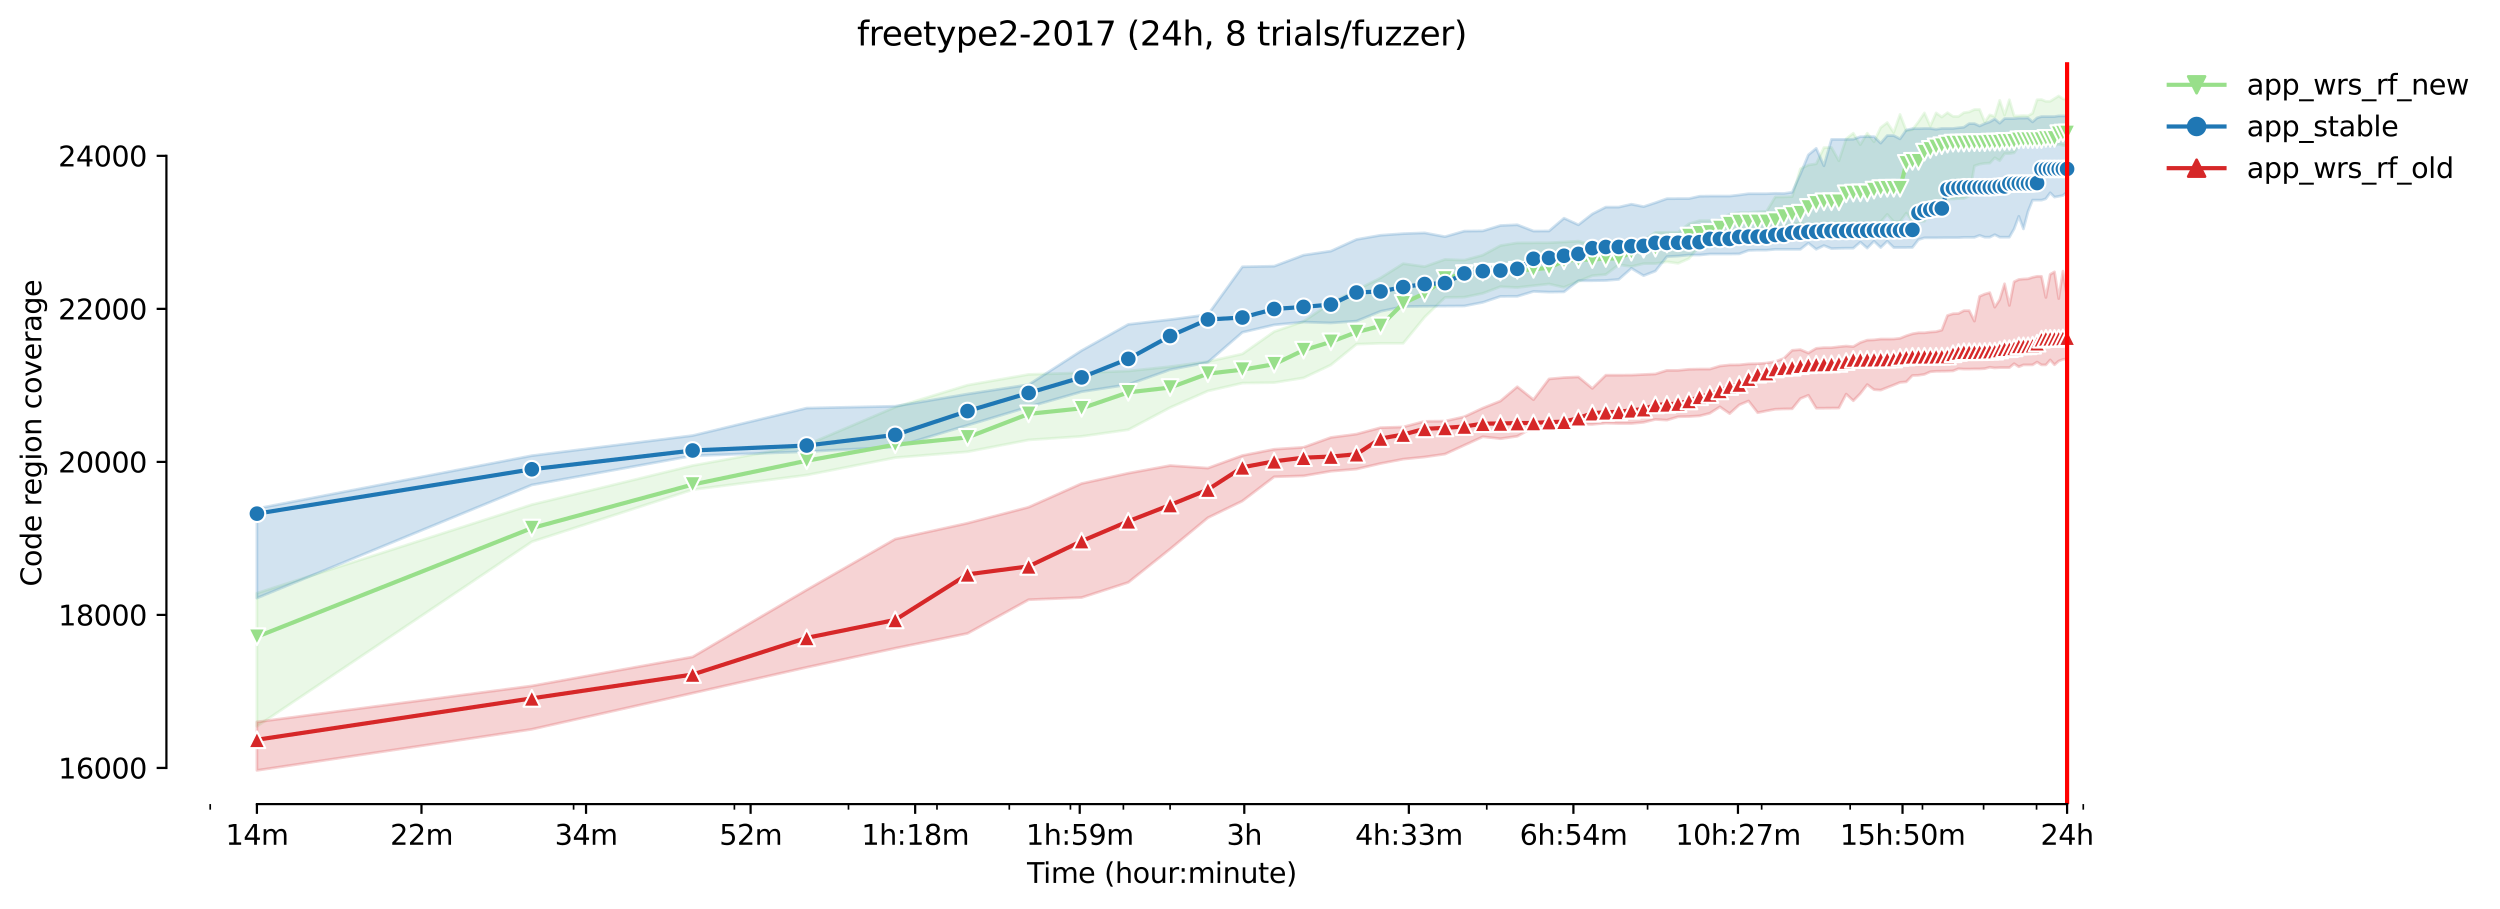 <?xml version="1.0" encoding="utf-8" standalone="no"?>
<!DOCTYPE svg PUBLIC "-//W3C//DTD SVG 1.1//EN"
  "http://www.w3.org/Graphics/SVG/1.1/DTD/svg11.dtd">
<svg height="325.986pt" version="1.1" viewBox="0 0 896.754 325.986" width="896.754pt" xmlns="http://www.w3.org/2000/svg" xmlns:xlink="http://www.w3.org/1999/xlink">
 <defs>
  <style type="text/css">*{stroke-linecap:butt;stroke-linejoin:round;}</style>
 </defs>
 <g id="figure_1">
  <g id="patch_1">
   <path d="M 0 325.986 
L 896.754 325.986 
L 896.754 0 
L 0 0 
z
" style="fill:#ffffff;"/>
  </g>
  <g id="axes_1">
   <g id="patch_2">
    <path d="M 59.691 288.43 
L 773.931 288.43 
L 773.931 22.318 
L 59.691 22.318 
z
" style="fill:#ffffff;"/>
   </g>
   <g id="PolyCollection_1">
    <defs>
     <path d="M 92.156 -113.213 
L 92.156 -65.468 
L 190.761 -131.669 
L 248.441 -150.345 
L 289.366 -155.587 
L 321.109 -161.83 
L 347.046 -163.943 
L 368.975 -168.183 
L 387.971 -169.473 
L 404.726 -171.847 
L 419.714 -179.792 
L 433.273 -185.748 
L 445.651 -188.574 
L 457.037 -188.739 
L 467.58 -190.441 
L 477.394 -195.079 
L 486.575 -202.53 
L 495.2 -202.845 
L 503.331 -202.845 
L 511.022 -212.231 
L 518.319 -219.312 
L 525.26 -219.394 
L 531.878 -220.766 
L 538.201 -223.154 
L 544.256 -222.851 
L 550.063 -223.519 
L 555.642 -224.128 
L 561.011 -222.907 
L 566.184 -225.103 
L 571.176 -227.106 
L 575.999 -227.518 
L 580.664 -231.031 
L 585.18 -230.386 
L 589.558 -231.428 
L 593.804 -231.442 
L 597.928 -232.086 
L 601.936 -231.524 
L 605.833 -233.226 
L 609.627 -237.782 
L 613.322 -239.291 
L 616.924 -242.762 
L 620.437 -242.804 
L 623.865 -242.996 
L 627.212 -242.996 
L 630.482 -243.371 
L 633.679 -243.078 
L 636.806 -243.106 
L 639.865 -244.725 
L 642.86 -245.702 
L 645.794 -245.933 
L 648.668 -245.082 
L 651.485 -245.137 
L 654.247 -245.137 
L 656.957 -245.137 
L 659.616 -246.331 
L 662.226 -245.137 
L 664.789 -246.399 
L 667.307 -245.274 
L 669.781 -245.301 
L 672.213 -245.576 
L 674.604 -246.454 
L 676.955 -249.075 
L 679.269 -246.454 
L 681.545 -246.482 
L 683.785 -249.572 
L 685.991 -246.564 
L 688.163 -246.564 
L 690.302 -246.646 
L 692.409 -250.708 
L 694.486 -252.08 
L 696.533 -252.903 
L 698.551 -254.605 
L 700.54 -254.605 
L 702.503 -254.77 
L 704.438 -254.797 
L 706.348 -255.675 
L 708.232 -266.488 
L 710.091 -267.092 
L 711.927 -267.394 
L 713.739 -267.476 
L 715.529 -269.37 
L 717.296 -268.355 
L 719.041 -270.879 
L 720.766 -270.879 
L 722.469 -271.154 
L 724.153 -273.706 
L 725.817 -273.706 
L 727.461 -273.734 
L 729.087 -273.734 
L 730.695 -273.761 
L 732.284 -273.761 
L 733.856 -273.761 
L 735.411 -273.788 
L 736.949 -273.788 
L 738.47 -274.23 
L 739.976 -273.788 
L 741.465 -273.788 
L 741.465 -290.337 
L 741.465 -290.337 
L 739.976 -290.529 
L 738.47 -291.572 
L 736.949 -290.612 
L 735.411 -289.651 
L 733.856 -289.627 
L 732.284 -290.282 
L 730.695 -290.2 
L 729.087 -285.342 
L 727.461 -284.423 
L 725.817 -284.519 
L 724.153 -284.41 
L 722.469 -284.409 
L 720.766 -290.2 
L 719.041 -284.711 
L 717.296 -290.008 
L 715.529 -284.189 
L 713.739 -284.781 
L 711.927 -282.214 
L 710.091 -286.715 
L 708.232 -286.687 
L 706.348 -285.836 
L 704.438 -285.562 
L 702.503 -284.204 
L 700.54 -284.237 
L 698.551 -285.562 
L 696.533 -284.011 
L 694.486 -285.48 
L 692.409 -280.746 
L 690.302 -285.48 
L 688.163 -282.296 
L 685.991 -279.483 
L 683.785 -279.099 
L 681.545 -284.931 
L 679.269 -278.44 
L 676.955 -282.022 
L 674.604 -280.21 
L 672.213 -275.119 
L 669.781 -278.207 
L 667.307 -274.077 
L 664.789 -278.207 
L 662.226 -276.204 
L 659.616 -268.3 
L 656.957 -273.075 
L 654.247 -273.047 
L 651.485 -267.216 
L 648.668 -266.804 
L 645.794 -265.418 
L 642.86 -255.456 
L 639.865 -255.373 
L 636.806 -255.346 
L 633.679 -250.187 
L 630.482 -250.049 
L 627.212 -249.747 
L 623.865 -249.747 
L 620.437 -249.199 
L 616.924 -247.168 
L 613.322 -246.838 
L 609.627 -246.838 
L 605.833 -245.713 
L 601.936 -242.667 
L 597.928 -242.667 
L 593.804 -242.639 
L 589.558 -239.785 
L 585.18 -239.675 
L 580.664 -239.538 
L 575.999 -239.483 
L 571.176 -238.186 
L 566.184 -239.483 
L 561.011 -239.181 
L 555.642 -238.907 
L 550.063 -238.88 
L 544.256 -238.852 
L 538.201 -237.892 
L 531.878 -234.461 
L 525.26 -232.663 
L 518.319 -232.924 
L 511.022 -230.344 
L 503.331 -231.415 
L 495.2 -226.283 
L 486.575 -221.946 
L 477.394 -217.336 
L 467.58 -210.694 
L 457.037 -207.017 
L 445.651 -199.031 
L 433.273 -196.286 
L 419.714 -194.464 
L 404.726 -192.911 
L 387.971 -192.279 
L 368.975 -191.676 
L 347.046 -187.833 
L 321.109 -179.93 
L 289.366 -166.4 
L 248.441 -158.99 
L 190.761 -144.966 
L 92.156 -113.213 
z
" id="mc09da15aa5" style="stroke:#98df8a;stroke-opacity:0.2;"/>
    </defs>
    <g clip-path="url(#p1682e05521)">
     <use style="fill:#98df8a;fill-opacity:0.2;stroke:#98df8a;stroke-opacity:0.2;" x="0" xlink:href="#mc09da15aa5" y="325.986"/>
    </g>
   </g>
   <g id="PolyCollection_2">
    <defs>
     <path d="M 92.156 -143.566 
L 92.156 -111.456 
L 190.761 -152.046 
L 248.441 -162.503 
L 289.366 -163.984 
L 321.109 -165.659 
L 347.046 -173.453 
L 368.975 -180.039 
L 387.971 -185.473 
L 404.726 -188.053 
L 419.714 -193.377 
L 433.273 -196.039 
L 445.651 -206.784 
L 457.037 -209.459 
L 467.58 -210.462 
L 477.394 -210.146 
L 486.575 -210.804 
L 495.2 -214.317 
L 503.331 -216.004 
L 511.022 -216.128 
L 518.319 -216.183 
L 525.26 -216.238 
L 531.878 -217.528 
L 538.201 -219.669 
L 544.256 -219.696 
L 550.063 -221.447 
L 555.642 -221.206 
L 561.011 -221.288 
L 566.184 -225.295 
L 571.176 -225.295 
L 575.999 -225.377 
L 580.664 -225.761 
L 585.18 -229.727 
L 589.558 -227.106 
L 593.804 -228.766 
L 597.928 -233.94 
L 601.936 -234.132 
L 605.833 -234.516 
L 609.627 -234.516 
L 613.322 -234.873 
L 616.924 -234.873 
L 620.437 -234.873 
L 623.865 -234.928 
L 627.212 -236.163 
L 630.482 -236.272 
L 633.679 -236.272 
L 636.806 -236.547 
L 639.865 -236.547 
L 642.86 -236.547 
L 645.794 -236.547 
L 648.668 -238.797 
L 651.485 -236.574 
L 654.247 -237.912 
L 656.957 -236.821 
L 659.616 -236.904 
L 662.226 -236.958 
L 664.789 -236.958 
L 667.307 -239.14 
L 669.781 -236.986 
L 672.213 -239.47 
L 674.604 -237.205 
L 676.955 -239.47 
L 679.269 -237.205 
L 681.545 -237.205 
L 683.785 -237.205 
L 685.991 -237.233 
L 688.163 -240.032 
L 690.302 -240.691 
L 692.409 -240.691 
L 694.486 -240.691 
L 696.533 -240.718 
L 698.551 -240.746 
L 700.54 -240.746 
L 702.503 -240.746 
L 704.438 -240.855 
L 706.348 -240.855 
L 708.232 -240.855 
L 710.091 -241.555 
L 711.927 -240.91 
L 713.739 -240.91 
L 715.529 -241.802 
L 717.296 -240.91 
L 719.041 -240.91 
L 720.766 -240.91 
L 722.469 -243.874 
L 724.153 -248.389 
L 725.817 -243.874 
L 727.461 -250.159 
L 729.087 -254.193 
L 730.695 -254.193 
L 732.284 -254.193 
L 733.856 -254.687 
L 735.411 -256.83 
L 736.949 -255.291 
L 738.47 -255.566 
L 739.976 -255.867 
L 741.465 -257.13 
L 741.465 -284.409 
L 741.465 -284.409 
L 739.976 -284.409 
L 738.47 -284.409 
L 736.949 -284.162 
L 735.411 -284.162 
L 733.856 -284.162 
L 732.284 -284.162 
L 730.695 -283.696 
L 729.087 -282.255 
L 727.461 -283.668 
L 725.817 -283.613 
L 724.153 -283.613 
L 722.469 -283.449 
L 720.766 -283.449 
L 719.041 -283.449 
L 717.296 -281.802 
L 715.529 -283.312 
L 713.739 -282.269 
L 711.927 -281.637 
L 710.091 -280.795 
L 708.232 -281.637 
L 706.348 -281.637 
L 704.438 -280.334 
L 702.503 -280.155 
L 700.54 -279.908 
L 698.551 -279.908 
L 696.533 -279.908 
L 694.486 -279.593 
L 692.409 -279.908 
L 690.302 -279.908 
L 688.163 -279.826 
L 685.991 -279.826 
L 683.785 -279.36 
L 681.545 -276.174 
L 679.269 -277.356 
L 676.955 -277.356 
L 674.604 -274.653 
L 672.213 -276.972 
L 669.781 -276.972 
L 667.307 -276.945 
L 664.789 -276.039 
L 662.226 -275.984 
L 659.616 -275.984 
L 656.957 -275.984 
L 654.247 -266.516 
L 651.485 -272.773 
L 648.668 -270.44 
L 645.794 -263.524 
L 642.86 -257.02 
L 639.865 -256.581 
L 636.806 -256.636 
L 633.679 -256.499 
L 630.482 -256.499 
L 627.212 -256.499 
L 623.865 -256.046 
L 620.437 -255.648 
L 616.924 -255.648 
L 613.322 -255.648 
L 609.627 -255.593 
L 605.833 -254.742 
L 601.936 -254.742 
L 597.928 -254.715 
L 593.804 -253.26 
L 589.558 -251.861 
L 585.18 -252.739 
L 580.664 -251.696 
L 575.999 -251.696 
L 571.176 -249.24 
L 566.184 -245.346 
L 561.011 -247.717 
L 555.642 -243.12 
L 550.063 -243.106 
L 544.256 -245.356 
L 538.201 -245.082 
L 531.878 -243.161 
L 525.26 -243.078 
L 518.319 -241.085 
L 511.022 -242.447 
L 503.331 -242.173 
L 495.2 -241.596 
L 486.575 -240.087 
L 477.394 -235.916 
L 467.58 -234.461 
L 457.037 -230.504 
L 445.651 -230.29 
L 433.273 -213.137 
L 419.714 -211.339 
L 404.726 -209.624 
L 387.971 -200.238 
L 368.975 -187.998 
L 347.046 -184.65 
L 321.109 -180.272 
L 289.366 -179.6 
L 248.441 -169.748 
L 190.761 -162.53 
L 92.156 -143.566 
z
" id="m5e1833a455" style="stroke:#1f77b4;stroke-opacity:0.2;"/>
    </defs>
    <g clip-path="url(#p1682e05521)">
     <use style="fill:#1f77b4;fill-opacity:0.2;stroke:#1f77b4;stroke-opacity:0.2;" x="0" xlink:href="#m5e1833a455" y="325.986"/>
    </g>
   </g>
   <g id="PolyCollection_3">
    <defs>
     <path d="M 92.156 -67.024 
L 92.156 -49.652 
L 190.761 -64.39 
L 248.441 -77.371 
L 289.366 -86.619 
L 321.109 -93.467 
L 347.046 -98.777 
L 368.975 -110.872 
L 387.971 -111.649 
L 404.726 -117.082 
L 419.714 -129.048 
L 433.273 -140.273 
L 445.651 -146.283 
L 457.037 -154.955 
L 467.58 -155.285 
L 477.394 -156.959 
L 486.575 -157.727 
L 495.2 -159.731 
L 503.331 -161.295 
L 511.022 -162.063 
L 518.319 -163.106 
L 525.26 -166.29 
L 531.878 -169.322 
L 538.201 -168.623 
L 544.256 -169.501 
L 550.063 -172.712 
L 555.642 -172.767 
L 561.011 -172.986 
L 566.184 -173.809 
L 571.176 -173.755 
L 575.999 -174.21 
L 580.664 -174.084 
L 585.18 -174.084 
L 589.558 -174.496 
L 593.804 -175.532 
L 597.928 -175.291 
L 601.936 -176.499 
L 605.833 -176.581 
L 609.627 -176.814 
L 613.322 -177.748 
L 616.924 -180.058 
L 620.437 -177.624 
L 623.865 -180.753 
L 627.212 -182.153 
L 630.482 -177.954 
L 633.679 -178.612 
L 636.806 -179.189 
L 639.865 -179.298 
L 642.86 -179.353 
L 645.794 -183.007 
L 648.668 -184.197 
L 651.485 -179.573 
L 654.247 -179.573 
L 656.957 -179.6 
L 659.616 -179.628 
L 662.226 -184.622 
L 664.789 -182.235 
L 667.307 -184.815 
L 669.781 -188.034 
L 672.213 -186.224 
L 674.604 -186.05 
L 676.955 -186.983 
L 679.269 -187.888 
L 681.545 -188.821 
L 683.785 -189.014 
L 685.991 -191.291 
L 688.163 -191.374 
L 690.302 -191.703 
L 692.409 -192.636 
L 694.486 -192.801 
L 696.533 -192.828 
L 698.551 -192.856 
L 700.54 -192.938 
L 702.503 -193.72 
L 704.438 -193.597 
L 706.348 -193.597 
L 708.232 -193.652 
L 710.091 -193.652 
L 711.927 -193.761 
L 713.739 -194.242 
L 715.529 -194.008 
L 717.296 -194.118 
L 719.041 -194.118 
L 720.766 -194.118 
L 722.469 -195.532 
L 724.153 -194.42 
L 725.817 -195.106 
L 727.461 -195.106 
L 729.087 -195.106 
L 730.695 -196.108 
L 732.284 -195.106 
L 733.856 -195.106 
L 735.411 -196.876 
L 736.949 -195.134 
L 738.47 -196.477 
L 739.976 -197.082 
L 741.465 -197.219 
L 741.465 -219.545 
L 741.465 -219.545 
L 739.976 -228.725 
L 738.47 -218.886 
L 736.949 -228.478 
L 735.411 -227.573 
L 733.856 -219.286 
L 732.284 -226.859 
L 730.695 -226.859 
L 729.087 -226.502 
L 727.461 -225.981 
L 725.817 -225.898 
L 724.153 -225.734 
L 722.469 -224.91 
L 720.766 -216.426 
L 719.041 -224.197 
L 717.296 -218.514 
L 715.529 -215.797 
L 713.739 -221.013 
L 711.927 -220.492 
L 710.091 -219.696 
L 708.232 -210.804 
L 706.348 -214.564 
L 704.438 -214.537 
L 702.503 -213.521 
L 700.54 -213.439 
L 698.551 -212.808 
L 696.533 -207.566 
L 694.486 -207.017 
L 692.409 -206.88 
L 690.302 -206.605 
L 688.163 -206.605 
L 685.991 -206.248 
L 683.785 -205.535 
L 681.545 -204.629 
L 679.269 -204.382 
L 676.955 -204.355 
L 674.604 -204.355 
L 672.213 -204.074 
L 669.781 -203.971 
L 667.307 -203.12 
L 664.789 -201.652 
L 662.226 -201.857 
L 659.616 -201.61 
L 656.957 -201.281 
L 654.247 -201.281 
L 651.485 -201.034 
L 648.668 -199.365 
L 645.794 -200.568 
L 642.86 -200.321 
L 639.865 -197.411 
L 636.806 -196.286 
L 633.679 -195.765 
L 630.482 -195.518 
L 627.212 -195.463 
L 623.865 -195.106 
L 620.437 -195.079 
L 616.924 -194.694 
L 613.322 -193.597 
L 609.627 -193.597 
L 605.833 -193.514 
L 601.936 -193.13 
L 597.928 -193.13 
L 593.804 -191.84 
L 589.558 -191.648 
L 585.18 -191.429 
L 580.664 -191.401 
L 575.999 -191.401 
L 571.176 -186.659 
L 566.184 -190.77 
L 561.011 -190.55 
L 555.642 -190.056 
L 550.063 -182.619 
L 544.256 -187.257 
L 538.201 -182.125 
L 531.878 -179.6 
L 525.26 -176.499 
L 518.319 -174.935 
L 511.022 -174.852 
L 503.331 -172.822 
L 495.2 -172.575 
L 486.575 -170.269 
L 477.394 -169.062 
L 467.58 -165.521 
L 457.037 -164.835 
L 445.651 -162.585 
L 433.273 -158.07 
L 419.714 -158.99 
L 404.726 -156.245 
L 387.971 -152.54 
L 368.975 -144.06 
L 347.046 -138.324 
L 321.109 -132.616 
L 289.366 -114.393 
L 248.441 -90.352 
L 190.761 -79.951 
L 92.156 -67.024 
z
" id="mf31095db71" style="stroke:#d62728;stroke-opacity:0.2;"/>
    </defs>
    <g clip-path="url(#p1682e05521)">
     <use style="fill:#d62728;fill-opacity:0.2;stroke:#d62728;stroke-opacity:0.2;" x="0" xlink:href="#mf31095db71" y="325.986"/>
    </g>
   </g>
   <g id="matplotlib.axis_1">
    <g id="xtick_1">
     <g id="line2d_1">
      <defs>
       <path d="M 0 0 
L 0 3.5 
" id="mb0d515f7ea" style="stroke:#000000;stroke-width:0.8;"/>
      </defs>
      <g>
       <use style="stroke:#000000;stroke-width:0.8;" x="92.156" xlink:href="#mb0d515f7ea" y="288.43"/>
      </g>
     </g>
     <g id="text_1">
      <!-- 14m -->
      <g transform="translate(80.923 303.029)scale(0.1 -0.1)">
       <defs>
        <path d="M 794 531 
L 1825 531 
L 1825 4091 
L 703 3866 
L 703 4441 
L 1819 4666 
L 2450 4666 
L 2450 531 
L 3481 531 
L 3481 0 
L 794 0 
L 794 531 
z
" id="DejaVuSans-31" transform="scale(0.016)"/>
        <path d="M 2419 4116 
L 825 1625 
L 2419 1625 
L 2419 4116 
z
M 2253 4666 
L 3047 4666 
L 3047 1625 
L 3713 1625 
L 3713 1100 
L 3047 1100 
L 3047 0 
L 2419 0 
L 2419 1100 
L 313 1100 
L 313 1709 
L 2253 4666 
z
" id="DejaVuSans-34" transform="scale(0.016)"/>
        <path d="M 3328 2828 
Q 3544 3216 3844 3400 
Q 4144 3584 4550 3584 
Q 5097 3584 5394 3201 
Q 5691 2819 5691 2113 
L 5691 0 
L 5113 0 
L 5113 2094 
Q 5113 2597 4934 2840 
Q 4756 3084 4391 3084 
Q 3944 3084 3684 2787 
Q 3425 2491 3425 1978 
L 3425 0 
L 2847 0 
L 2847 2094 
Q 2847 2600 2669 2842 
Q 2491 3084 2119 3084 
Q 1678 3084 1418 2786 
Q 1159 2488 1159 1978 
L 1159 0 
L 581 0 
L 581 3500 
L 1159 3500 
L 1159 2956 
Q 1356 3278 1631 3431 
Q 1906 3584 2284 3584 
Q 2666 3584 2933 3390 
Q 3200 3197 3328 2828 
z
" id="DejaVuSans-6d" transform="scale(0.016)"/>
       </defs>
       <use xlink:href="#DejaVuSans-31"/>
       <use x="63.623" xlink:href="#DejaVuSans-34"/>
       <use x="127.246" xlink:href="#DejaVuSans-6d"/>
      </g>
     </g>
    </g>
    <g id="xtick_2">
     <g id="line2d_2">
      <g>
       <use style="stroke:#000000;stroke-width:0.8;" x="151.184" xlink:href="#mb0d515f7ea" y="288.43"/>
      </g>
     </g>
     <g id="text_2">
      <!-- 22m -->
      <g transform="translate(139.952 303.029)scale(0.1 -0.1)">
       <defs>
        <path d="M 1228 531 
L 3431 531 
L 3431 0 
L 469 0 
L 469 531 
Q 828 903 1448 1529 
Q 2069 2156 2228 2338 
Q 2531 2678 2651 2914 
Q 2772 3150 2772 3378 
Q 2772 3750 2511 3984 
Q 2250 4219 1831 4219 
Q 1534 4219 1204 4116 
Q 875 4013 500 3803 
L 500 4441 
Q 881 4594 1212 4672 
Q 1544 4750 1819 4750 
Q 2544 4750 2975 4387 
Q 3406 4025 3406 3419 
Q 3406 3131 3298 2873 
Q 3191 2616 2906 2266 
Q 2828 2175 2409 1742 
Q 1991 1309 1228 531 
z
" id="DejaVuSans-32" transform="scale(0.016)"/>
       </defs>
       <use xlink:href="#DejaVuSans-32"/>
       <use x="63.623" xlink:href="#DejaVuSans-32"/>
       <use x="127.246" xlink:href="#DejaVuSans-6d"/>
      </g>
     </g>
    </g>
    <g id="xtick_3">
     <g id="line2d_3">
      <g>
       <use style="stroke:#000000;stroke-width:0.8;" x="210.213" xlink:href="#mb0d515f7ea" y="288.43"/>
      </g>
     </g>
     <g id="text_3">
      <!-- 34m -->
      <g transform="translate(198.98 303.029)scale(0.1 -0.1)">
       <defs>
        <path d="M 2597 2516 
Q 3050 2419 3304 2112 
Q 3559 1806 3559 1356 
Q 3559 666 3084 287 
Q 2609 -91 1734 -91 
Q 1441 -91 1130 -33 
Q 819 25 488 141 
L 488 750 
Q 750 597 1062 519 
Q 1375 441 1716 441 
Q 2309 441 2620 675 
Q 2931 909 2931 1356 
Q 2931 1769 2642 2001 
Q 2353 2234 1838 2234 
L 1294 2234 
L 1294 2753 
L 1863 2753 
Q 2328 2753 2575 2939 
Q 2822 3125 2822 3475 
Q 2822 3834 2567 4026 
Q 2313 4219 1838 4219 
Q 1578 4219 1281 4162 
Q 984 4106 628 3988 
L 628 4550 
Q 988 4650 1302 4700 
Q 1616 4750 1894 4750 
Q 2613 4750 3031 4423 
Q 3450 4097 3450 3541 
Q 3450 3153 3228 2886 
Q 3006 2619 2597 2516 
z
" id="DejaVuSans-33" transform="scale(0.016)"/>
       </defs>
       <use xlink:href="#DejaVuSans-33"/>
       <use x="63.623" xlink:href="#DejaVuSans-34"/>
       <use x="127.246" xlink:href="#DejaVuSans-6d"/>
      </g>
     </g>
    </g>
    <g id="xtick_4">
     <g id="line2d_4">
      <g>
       <use style="stroke:#000000;stroke-width:0.8;" x="269.241" xlink:href="#mb0d515f7ea" y="288.43"/>
      </g>
     </g>
     <g id="text_4">
      <!-- 52m -->
      <g transform="translate(258.008 303.029)scale(0.1 -0.1)">
       <defs>
        <path d="M 691 4666 
L 3169 4666 
L 3169 4134 
L 1269 4134 
L 1269 2991 
Q 1406 3038 1543 3061 
Q 1681 3084 1819 3084 
Q 2600 3084 3056 2656 
Q 3513 2228 3513 1497 
Q 3513 744 3044 326 
Q 2575 -91 1722 -91 
Q 1428 -91 1123 -41 
Q 819 9 494 109 
L 494 744 
Q 775 591 1075 516 
Q 1375 441 1709 441 
Q 2250 441 2565 725 
Q 2881 1009 2881 1497 
Q 2881 1984 2565 2268 
Q 2250 2553 1709 2553 
Q 1456 2553 1204 2497 
Q 953 2441 691 2322 
L 691 4666 
z
" id="DejaVuSans-35" transform="scale(0.016)"/>
       </defs>
       <use xlink:href="#DejaVuSans-35"/>
       <use x="63.623" xlink:href="#DejaVuSans-32"/>
       <use x="127.246" xlink:href="#DejaVuSans-6d"/>
      </g>
     </g>
    </g>
    <g id="xtick_5">
     <g id="line2d_5">
      <g>
       <use style="stroke:#000000;stroke-width:0.8;" x="328.269" xlink:href="#mb0d515f7ea" y="288.43"/>
      </g>
     </g>
     <g id="text_5">
      <!-- 1h:18m -->
      <g transform="translate(309.002 303.029)scale(0.1 -0.1)">
       <defs>
        <path d="M 3513 2113 
L 3513 0 
L 2938 0 
L 2938 2094 
Q 2938 2591 2744 2837 
Q 2550 3084 2163 3084 
Q 1697 3084 1428 2787 
Q 1159 2491 1159 1978 
L 1159 0 
L 581 0 
L 581 4863 
L 1159 4863 
L 1159 2956 
Q 1366 3272 1645 3428 
Q 1925 3584 2291 3584 
Q 2894 3584 3203 3211 
Q 3513 2838 3513 2113 
z
" id="DejaVuSans-68" transform="scale(0.016)"/>
        <path d="M 750 794 
L 1409 794 
L 1409 0 
L 750 0 
L 750 794 
z
M 750 3309 
L 1409 3309 
L 1409 2516 
L 750 2516 
L 750 3309 
z
" id="DejaVuSans-3a" transform="scale(0.016)"/>
        <path d="M 2034 2216 
Q 1584 2216 1326 1975 
Q 1069 1734 1069 1313 
Q 1069 891 1326 650 
Q 1584 409 2034 409 
Q 2484 409 2743 651 
Q 3003 894 3003 1313 
Q 3003 1734 2745 1975 
Q 2488 2216 2034 2216 
z
M 1403 2484 
Q 997 2584 770 2862 
Q 544 3141 544 3541 
Q 544 4100 942 4425 
Q 1341 4750 2034 4750 
Q 2731 4750 3128 4425 
Q 3525 4100 3525 3541 
Q 3525 3141 3298 2862 
Q 3072 2584 2669 2484 
Q 3125 2378 3379 2068 
Q 3634 1759 3634 1313 
Q 3634 634 3220 271 
Q 2806 -91 2034 -91 
Q 1263 -91 848 271 
Q 434 634 434 1313 
Q 434 1759 690 2068 
Q 947 2378 1403 2484 
z
M 1172 3481 
Q 1172 3119 1398 2916 
Q 1625 2713 2034 2713 
Q 2441 2713 2670 2916 
Q 2900 3119 2900 3481 
Q 2900 3844 2670 4047 
Q 2441 4250 2034 4250 
Q 1625 4250 1398 4047 
Q 1172 3844 1172 3481 
z
" id="DejaVuSans-38" transform="scale(0.016)"/>
       </defs>
       <use xlink:href="#DejaVuSans-31"/>
       <use x="63.623" xlink:href="#DejaVuSans-68"/>
       <use x="127.002" xlink:href="#DejaVuSans-3a"/>
       <use x="160.693" xlink:href="#DejaVuSans-31"/>
       <use x="224.316" xlink:href="#DejaVuSans-38"/>
       <use x="287.939" xlink:href="#DejaVuSans-6d"/>
      </g>
     </g>
    </g>
    <g id="xtick_6">
     <g id="line2d_6">
      <g>
       <use style="stroke:#000000;stroke-width:0.8;" x="387.297" xlink:href="#mb0d515f7ea" y="288.43"/>
      </g>
     </g>
     <g id="text_6">
      <!-- 1h:59m -->
      <g transform="translate(368.03 303.029)scale(0.1 -0.1)">
       <defs>
        <path d="M 703 97 
L 703 672 
Q 941 559 1184 500 
Q 1428 441 1663 441 
Q 2288 441 2617 861 
Q 2947 1281 2994 2138 
Q 2813 1869 2534 1725 
Q 2256 1581 1919 1581 
Q 1219 1581 811 2004 
Q 403 2428 403 3163 
Q 403 3881 828 4315 
Q 1253 4750 1959 4750 
Q 2769 4750 3195 4129 
Q 3622 3509 3622 2328 
Q 3622 1225 3098 567 
Q 2575 -91 1691 -91 
Q 1453 -91 1209 -44 
Q 966 3 703 97 
z
M 1959 2075 
Q 2384 2075 2632 2365 
Q 2881 2656 2881 3163 
Q 2881 3666 2632 3958 
Q 2384 4250 1959 4250 
Q 1534 4250 1286 3958 
Q 1038 3666 1038 3163 
Q 1038 2656 1286 2365 
Q 1534 2075 1959 2075 
z
" id="DejaVuSans-39" transform="scale(0.016)"/>
       </defs>
       <use xlink:href="#DejaVuSans-31"/>
       <use x="63.623" xlink:href="#DejaVuSans-68"/>
       <use x="127.002" xlink:href="#DejaVuSans-3a"/>
       <use x="160.693" xlink:href="#DejaVuSans-35"/>
       <use x="224.316" xlink:href="#DejaVuSans-39"/>
       <use x="287.939" xlink:href="#DejaVuSans-6d"/>
      </g>
     </g>
    </g>
    <g id="xtick_7">
     <g id="line2d_7">
      <g>
       <use style="stroke:#000000;stroke-width:0.8;" x="446.326" xlink:href="#mb0d515f7ea" y="288.43"/>
      </g>
     </g>
     <g id="text_7">
      <!-- 3h -->
      <g transform="translate(439.976 303.029)scale(0.1 -0.1)">
       <use xlink:href="#DejaVuSans-33"/>
       <use x="63.623" xlink:href="#DejaVuSans-68"/>
      </g>
     </g>
    </g>
    <g id="xtick_8">
     <g id="line2d_8">
      <g>
       <use style="stroke:#000000;stroke-width:0.8;" x="505.354" xlink:href="#mb0d515f7ea" y="288.43"/>
      </g>
     </g>
     <g id="text_8">
      <!-- 4h:33m -->
      <g transform="translate(486.087 303.029)scale(0.1 -0.1)">
       <use xlink:href="#DejaVuSans-34"/>
       <use x="63.623" xlink:href="#DejaVuSans-68"/>
       <use x="127.002" xlink:href="#DejaVuSans-3a"/>
       <use x="160.693" xlink:href="#DejaVuSans-33"/>
       <use x="224.316" xlink:href="#DejaVuSans-33"/>
       <use x="287.939" xlink:href="#DejaVuSans-6d"/>
      </g>
     </g>
    </g>
    <g id="xtick_9">
     <g id="line2d_9">
      <g>
       <use style="stroke:#000000;stroke-width:0.8;" x="564.382" xlink:href="#mb0d515f7ea" y="288.43"/>
      </g>
     </g>
     <g id="text_9">
      <!-- 6h:54m -->
      <g transform="translate(545.115 303.029)scale(0.1 -0.1)">
       <defs>
        <path d="M 2113 2584 
Q 1688 2584 1439 2293 
Q 1191 2003 1191 1497 
Q 1191 994 1439 701 
Q 1688 409 2113 409 
Q 2538 409 2786 701 
Q 3034 994 3034 1497 
Q 3034 2003 2786 2293 
Q 2538 2584 2113 2584 
z
M 3366 4563 
L 3366 3988 
Q 3128 4100 2886 4159 
Q 2644 4219 2406 4219 
Q 1781 4219 1451 3797 
Q 1122 3375 1075 2522 
Q 1259 2794 1537 2939 
Q 1816 3084 2150 3084 
Q 2853 3084 3261 2657 
Q 3669 2231 3669 1497 
Q 3669 778 3244 343 
Q 2819 -91 2113 -91 
Q 1303 -91 875 529 
Q 447 1150 447 2328 
Q 447 3434 972 4092 
Q 1497 4750 2381 4750 
Q 2619 4750 2861 4703 
Q 3103 4656 3366 4563 
z
" id="DejaVuSans-36" transform="scale(0.016)"/>
       </defs>
       <use xlink:href="#DejaVuSans-36"/>
       <use x="63.623" xlink:href="#DejaVuSans-68"/>
       <use x="127.002" xlink:href="#DejaVuSans-3a"/>
       <use x="160.693" xlink:href="#DejaVuSans-35"/>
       <use x="224.316" xlink:href="#DejaVuSans-34"/>
       <use x="287.939" xlink:href="#DejaVuSans-6d"/>
      </g>
     </g>
    </g>
    <g id="xtick_10">
     <g id="line2d_10">
      <g>
       <use style="stroke:#000000;stroke-width:0.8;" x="623.41" xlink:href="#mb0d515f7ea" y="288.43"/>
      </g>
     </g>
     <g id="text_10">
      <!-- 10h:27m -->
      <g transform="translate(600.962 303.029)scale(0.1 -0.1)">
       <defs>
        <path d="M 2034 4250 
Q 1547 4250 1301 3770 
Q 1056 3291 1056 2328 
Q 1056 1369 1301 889 
Q 1547 409 2034 409 
Q 2525 409 2770 889 
Q 3016 1369 3016 2328 
Q 3016 3291 2770 3770 
Q 2525 4250 2034 4250 
z
M 2034 4750 
Q 2819 4750 3233 4129 
Q 3647 3509 3647 2328 
Q 3647 1150 3233 529 
Q 2819 -91 2034 -91 
Q 1250 -91 836 529 
Q 422 1150 422 2328 
Q 422 3509 836 4129 
Q 1250 4750 2034 4750 
z
" id="DejaVuSans-30" transform="scale(0.016)"/>
        <path d="M 525 4666 
L 3525 4666 
L 3525 4397 
L 1831 0 
L 1172 0 
L 2766 4134 
L 525 4134 
L 525 4666 
z
" id="DejaVuSans-37" transform="scale(0.016)"/>
       </defs>
       <use xlink:href="#DejaVuSans-31"/>
       <use x="63.623" xlink:href="#DejaVuSans-30"/>
       <use x="127.246" xlink:href="#DejaVuSans-68"/>
       <use x="190.625" xlink:href="#DejaVuSans-3a"/>
       <use x="224.316" xlink:href="#DejaVuSans-32"/>
       <use x="287.939" xlink:href="#DejaVuSans-37"/>
       <use x="351.562" xlink:href="#DejaVuSans-6d"/>
      </g>
     </g>
    </g>
    <g id="xtick_11">
     <g id="line2d_11">
      <g>
       <use style="stroke:#000000;stroke-width:0.8;" x="682.439" xlink:href="#mb0d515f7ea" y="288.43"/>
      </g>
     </g>
     <g id="text_11">
      <!-- 15h:50m -->
      <g transform="translate(659.99 303.029)scale(0.1 -0.1)">
       <use xlink:href="#DejaVuSans-31"/>
       <use x="63.623" xlink:href="#DejaVuSans-35"/>
       <use x="127.246" xlink:href="#DejaVuSans-68"/>
       <use x="190.625" xlink:href="#DejaVuSans-3a"/>
       <use x="224.316" xlink:href="#DejaVuSans-35"/>
       <use x="287.939" xlink:href="#DejaVuSans-30"/>
       <use x="351.562" xlink:href="#DejaVuSans-6d"/>
      </g>
     </g>
    </g>
    <g id="xtick_12">
     <g id="line2d_12">
      <g>
       <use style="stroke:#000000;stroke-width:0.8;" x="741.467" xlink:href="#mb0d515f7ea" y="288.43"/>
      </g>
     </g>
     <g id="text_12">
      <!-- 24h -->
      <g transform="translate(731.936 303.029)scale(0.1 -0.1)">
       <use xlink:href="#DejaVuSans-32"/>
       <use x="63.623" xlink:href="#DejaVuSans-34"/>
       <use x="127.246" xlink:href="#DejaVuSans-68"/>
      </g>
     </g>
    </g>
    <g id="xtick_13">
     <g id="line2d_13">
      <defs>
       <path d="M 0 0 
L 0 2 
" id="m1ce9279750" style="stroke:#000000;stroke-width:0.6;"/>
      </defs>
      <g>
       <use style="stroke:#000000;stroke-width:0.6;" x="75.401" xlink:href="#m1ce9279750" y="288.43"/>
      </g>
     </g>
    </g>
    <g id="xtick_14">
     <g id="line2d_14">
      <g>
       <use style="stroke:#000000;stroke-width:0.6;" x="205.749" xlink:href="#m1ce9279750" y="288.43"/>
      </g>
     </g>
    </g>
    <g id="xtick_15">
     <g id="line2d_15">
      <g>
       <use style="stroke:#000000;stroke-width:0.6;" x="263.429" xlink:href="#m1ce9279750" y="288.43"/>
      </g>
     </g>
    </g>
    <g id="xtick_16">
     <g id="line2d_16">
      <g>
       <use style="stroke:#000000;stroke-width:0.6;" x="304.354" xlink:href="#m1ce9279750" y="288.43"/>
      </g>
     </g>
    </g>
    <g id="xtick_17">
     <g id="line2d_17">
      <g>
       <use style="stroke:#000000;stroke-width:0.6;" x="336.098" xlink:href="#m1ce9279750" y="288.43"/>
      </g>
     </g>
    </g>
    <g id="xtick_18">
     <g id="line2d_18">
      <g>
       <use style="stroke:#000000;stroke-width:0.6;" x="362.034" xlink:href="#m1ce9279750" y="288.43"/>
      </g>
     </g>
    </g>
    <g id="xtick_19">
     <g id="line2d_19">
      <g>
       <use style="stroke:#000000;stroke-width:0.6;" x="383.963" xlink:href="#m1ce9279750" y="288.43"/>
      </g>
     </g>
    </g>
    <g id="xtick_20">
     <g id="line2d_20">
      <g>
       <use style="stroke:#000000;stroke-width:0.6;" x="402.959" xlink:href="#m1ce9279750" y="288.43"/>
      </g>
     </g>
    </g>
    <g id="xtick_21">
     <g id="line2d_21">
      <g>
       <use style="stroke:#000000;stroke-width:0.6;" x="419.714" xlink:href="#m1ce9279750" y="288.43"/>
      </g>
     </g>
    </g>
    <g id="xtick_22">
     <g id="line2d_22">
      <g>
       <use style="stroke:#000000;stroke-width:0.6;" x="533.307" xlink:href="#m1ce9279750" y="288.43"/>
      </g>
     </g>
    </g>
    <g id="xtick_23">
     <g id="line2d_23">
      <g>
       <use style="stroke:#000000;stroke-width:0.6;" x="590.987" xlink:href="#m1ce9279750" y="288.43"/>
      </g>
     </g>
    </g>
    <g id="xtick_24">
     <g id="line2d_24">
      <g>
       <use style="stroke:#000000;stroke-width:0.6;" x="631.912" xlink:href="#m1ce9279750" y="288.43"/>
      </g>
     </g>
    </g>
    <g id="xtick_25">
     <g id="line2d_25">
      <g>
       <use style="stroke:#000000;stroke-width:0.6;" x="663.656" xlink:href="#m1ce9279750" y="288.43"/>
      </g>
     </g>
    </g>
    <g id="xtick_26">
     <g id="line2d_26">
      <g>
       <use style="stroke:#000000;stroke-width:0.6;" x="689.592" xlink:href="#m1ce9279750" y="288.43"/>
      </g>
     </g>
    </g>
    <g id="xtick_27">
     <g id="line2d_27">
      <g>
       <use style="stroke:#000000;stroke-width:0.6;" x="711.521" xlink:href="#m1ce9279750" y="288.43"/>
      </g>
     </g>
    </g>
    <g id="xtick_28">
     <g id="line2d_28">
      <g>
       <use style="stroke:#000000;stroke-width:0.6;" x="730.517" xlink:href="#m1ce9279750" y="288.43"/>
      </g>
     </g>
    </g>
    <g id="xtick_29">
     <g id="line2d_29">
      <g>
       <use style="stroke:#000000;stroke-width:0.6;" x="747.272" xlink:href="#m1ce9279750" y="288.43"/>
      </g>
     </g>
    </g>
    <g id="text_13">
     <!-- Time (hour:minute) -->
     <g transform="translate(368.404 316.707)scale(0.1 -0.1)">
      <defs>
       <path d="M -19 4666 
L 3928 4666 
L 3928 4134 
L 2272 4134 
L 2272 0 
L 1638 0 
L 1638 4134 
L -19 4134 
L -19 4666 
z
" id="DejaVuSans-54" transform="scale(0.016)"/>
       <path d="M 603 3500 
L 1178 3500 
L 1178 0 
L 603 0 
L 603 3500 
z
M 603 4863 
L 1178 4863 
L 1178 4134 
L 603 4134 
L 603 4863 
z
" id="DejaVuSans-69" transform="scale(0.016)"/>
       <path d="M 3597 1894 
L 3597 1613 
L 953 1613 
Q 991 1019 1311 708 
Q 1631 397 2203 397 
Q 2534 397 2845 478 
Q 3156 559 3463 722 
L 3463 178 
Q 3153 47 2828 -22 
Q 2503 -91 2169 -91 
Q 1331 -91 842 396 
Q 353 884 353 1716 
Q 353 2575 817 3079 
Q 1281 3584 2069 3584 
Q 2775 3584 3186 3129 
Q 3597 2675 3597 1894 
z
M 3022 2063 
Q 3016 2534 2758 2815 
Q 2500 3097 2075 3097 
Q 1594 3097 1305 2825 
Q 1016 2553 972 2059 
L 3022 2063 
z
" id="DejaVuSans-65" transform="scale(0.016)"/>
       <path id="DejaVuSans-20" transform="scale(0.016)"/>
       <path d="M 1984 4856 
Q 1566 4138 1362 3434 
Q 1159 2731 1159 2009 
Q 1159 1288 1364 580 
Q 1569 -128 1984 -844 
L 1484 -844 
Q 1016 -109 783 600 
Q 550 1309 550 2009 
Q 550 2706 781 3412 
Q 1013 4119 1484 4856 
L 1984 4856 
z
" id="DejaVuSans-28" transform="scale(0.016)"/>
       <path d="M 1959 3097 
Q 1497 3097 1228 2736 
Q 959 2375 959 1747 
Q 959 1119 1226 758 
Q 1494 397 1959 397 
Q 2419 397 2687 759 
Q 2956 1122 2956 1747 
Q 2956 2369 2687 2733 
Q 2419 3097 1959 3097 
z
M 1959 3584 
Q 2709 3584 3137 3096 
Q 3566 2609 3566 1747 
Q 3566 888 3137 398 
Q 2709 -91 1959 -91 
Q 1206 -91 779 398 
Q 353 888 353 1747 
Q 353 2609 779 3096 
Q 1206 3584 1959 3584 
z
" id="DejaVuSans-6f" transform="scale(0.016)"/>
       <path d="M 544 1381 
L 544 3500 
L 1119 3500 
L 1119 1403 
Q 1119 906 1312 657 
Q 1506 409 1894 409 
Q 2359 409 2629 706 
Q 2900 1003 2900 1516 
L 2900 3500 
L 3475 3500 
L 3475 0 
L 2900 0 
L 2900 538 
Q 2691 219 2414 64 
Q 2138 -91 1772 -91 
Q 1169 -91 856 284 
Q 544 659 544 1381 
z
M 1991 3584 
L 1991 3584 
z
" id="DejaVuSans-75" transform="scale(0.016)"/>
       <path d="M 2631 2963 
Q 2534 3019 2420 3045 
Q 2306 3072 2169 3072 
Q 1681 3072 1420 2755 
Q 1159 2438 1159 1844 
L 1159 0 
L 581 0 
L 581 3500 
L 1159 3500 
L 1159 2956 
Q 1341 3275 1631 3429 
Q 1922 3584 2338 3584 
Q 2397 3584 2469 3576 
Q 2541 3569 2628 3553 
L 2631 2963 
z
" id="DejaVuSans-72" transform="scale(0.016)"/>
       <path d="M 3513 2113 
L 3513 0 
L 2938 0 
L 2938 2094 
Q 2938 2591 2744 2837 
Q 2550 3084 2163 3084 
Q 1697 3084 1428 2787 
Q 1159 2491 1159 1978 
L 1159 0 
L 581 0 
L 581 3500 
L 1159 3500 
L 1159 2956 
Q 1366 3272 1645 3428 
Q 1925 3584 2291 3584 
Q 2894 3584 3203 3211 
Q 3513 2838 3513 2113 
z
" id="DejaVuSans-6e" transform="scale(0.016)"/>
       <path d="M 1172 4494 
L 1172 3500 
L 2356 3500 
L 2356 3053 
L 1172 3053 
L 1172 1153 
Q 1172 725 1289 603 
Q 1406 481 1766 481 
L 2356 481 
L 2356 0 
L 1766 0 
Q 1100 0 847 248 
Q 594 497 594 1153 
L 594 3053 
L 172 3053 
L 172 3500 
L 594 3500 
L 594 4494 
L 1172 4494 
z
" id="DejaVuSans-74" transform="scale(0.016)"/>
       <path d="M 513 4856 
L 1013 4856 
Q 1481 4119 1714 3412 
Q 1947 2706 1947 2009 
Q 1947 1309 1714 600 
Q 1481 -109 1013 -844 
L 513 -844 
Q 928 -128 1133 580 
Q 1338 1288 1338 2009 
Q 1338 2731 1133 3434 
Q 928 4138 513 4856 
z
" id="DejaVuSans-29" transform="scale(0.016)"/>
      </defs>
      <use xlink:href="#DejaVuSans-54"/>
      <use x="57.959" xlink:href="#DejaVuSans-69"/>
      <use x="85.742" xlink:href="#DejaVuSans-6d"/>
      <use x="183.154" xlink:href="#DejaVuSans-65"/>
      <use x="244.678" xlink:href="#DejaVuSans-20"/>
      <use x="276.465" xlink:href="#DejaVuSans-28"/>
      <use x="315.479" xlink:href="#DejaVuSans-68"/>
      <use x="378.857" xlink:href="#DejaVuSans-6f"/>
      <use x="440.039" xlink:href="#DejaVuSans-75"/>
      <use x="503.418" xlink:href="#DejaVuSans-72"/>
      <use x="542.781" xlink:href="#DejaVuSans-3a"/>
      <use x="576.473" xlink:href="#DejaVuSans-6d"/>
      <use x="673.885" xlink:href="#DejaVuSans-69"/>
      <use x="701.668" xlink:href="#DejaVuSans-6e"/>
      <use x="765.047" xlink:href="#DejaVuSans-75"/>
      <use x="828.426" xlink:href="#DejaVuSans-74"/>
      <use x="867.635" xlink:href="#DejaVuSans-65"/>
      <use x="929.158" xlink:href="#DejaVuSans-29"/>
     </g>
    </g>
   </g>
   <g id="matplotlib.axis_2">
    <g id="ytick_1">
     <g id="line2d_30">
      <defs>
       <path d="M 0 0 
L -3.5 0 
" id="mf30f08589d" style="stroke:#000000;stroke-width:0.8;"/>
      </defs>
      <g>
       <use style="stroke:#000000;stroke-width:0.8;" x="59.691" xlink:href="#mf30f08589d" y="275.456"/>
      </g>
     </g>
     <g id="text_14">
      <!-- 16000 -->
      <g transform="translate(20.878 279.255)scale(0.1 -0.1)">
       <use xlink:href="#DejaVuSans-31"/>
       <use x="63.623" xlink:href="#DejaVuSans-36"/>
       <use x="127.246" xlink:href="#DejaVuSans-30"/>
       <use x="190.869" xlink:href="#DejaVuSans-30"/>
       <use x="254.492" xlink:href="#DejaVuSans-30"/>
      </g>
     </g>
    </g>
    <g id="ytick_2">
     <g id="line2d_31">
      <g>
       <use style="stroke:#000000;stroke-width:0.8;" x="59.691" xlink:href="#mf30f08589d" y="220.568"/>
      </g>
     </g>
     <g id="text_15">
      <!-- 18000 -->
      <g transform="translate(20.878 224.367)scale(0.1 -0.1)">
       <use xlink:href="#DejaVuSans-31"/>
       <use x="63.623" xlink:href="#DejaVuSans-38"/>
       <use x="127.246" xlink:href="#DejaVuSans-30"/>
       <use x="190.869" xlink:href="#DejaVuSans-30"/>
       <use x="254.492" xlink:href="#DejaVuSans-30"/>
      </g>
     </g>
    </g>
    <g id="ytick_3">
     <g id="line2d_32">
      <g>
       <use style="stroke:#000000;stroke-width:0.8;" x="59.691" xlink:href="#mf30f08589d" y="165.679"/>
      </g>
     </g>
     <g id="text_16">
      <!-- 20000 -->
      <g transform="translate(20.878 169.479)scale(0.1 -0.1)">
       <use xlink:href="#DejaVuSans-32"/>
       <use x="63.623" xlink:href="#DejaVuSans-30"/>
       <use x="127.246" xlink:href="#DejaVuSans-30"/>
       <use x="190.869" xlink:href="#DejaVuSans-30"/>
       <use x="254.492" xlink:href="#DejaVuSans-30"/>
      </g>
     </g>
    </g>
    <g id="ytick_4">
     <g id="line2d_33">
      <g>
       <use style="stroke:#000000;stroke-width:0.8;" x="59.691" xlink:href="#mf30f08589d" y="110.791"/>
      </g>
     </g>
     <g id="text_17">
      <!-- 22000 -->
      <g transform="translate(20.878 114.59)scale(0.1 -0.1)">
       <use xlink:href="#DejaVuSans-32"/>
       <use x="63.623" xlink:href="#DejaVuSans-32"/>
       <use x="127.246" xlink:href="#DejaVuSans-30"/>
       <use x="190.869" xlink:href="#DejaVuSans-30"/>
       <use x="254.492" xlink:href="#DejaVuSans-30"/>
      </g>
     </g>
    </g>
    <g id="ytick_5">
     <g id="line2d_34">
      <g>
       <use style="stroke:#000000;stroke-width:0.8;" x="59.691" xlink:href="#mf30f08589d" y="55.903"/>
      </g>
     </g>
     <g id="text_18">
      <!-- 24000 -->
      <g transform="translate(20.878 59.702)scale(0.1 -0.1)">
       <use xlink:href="#DejaVuSans-32"/>
       <use x="63.623" xlink:href="#DejaVuSans-34"/>
       <use x="127.246" xlink:href="#DejaVuSans-30"/>
       <use x="190.869" xlink:href="#DejaVuSans-30"/>
       <use x="254.492" xlink:href="#DejaVuSans-30"/>
      </g>
     </g>
    </g>
    <g id="text_19">
     <!-- Code region coverage -->
     <g transform="translate(14.798 210.38)rotate(-90)scale(0.1 -0.1)">
      <defs>
       <path d="M 4122 4306 
L 4122 3641 
Q 3803 3938 3442 4084 
Q 3081 4231 2675 4231 
Q 1875 4231 1450 3742 
Q 1025 3253 1025 2328 
Q 1025 1406 1450 917 
Q 1875 428 2675 428 
Q 3081 428 3442 575 
Q 3803 722 4122 1019 
L 4122 359 
Q 3791 134 3420 21 
Q 3050 -91 2638 -91 
Q 1578 -91 968 557 
Q 359 1206 359 2328 
Q 359 3453 968 4101 
Q 1578 4750 2638 4750 
Q 3056 4750 3426 4639 
Q 3797 4528 4122 4306 
z
" id="DejaVuSans-43" transform="scale(0.016)"/>
       <path d="M 2906 2969 
L 2906 4863 
L 3481 4863 
L 3481 0 
L 2906 0 
L 2906 525 
Q 2725 213 2448 61 
Q 2172 -91 1784 -91 
Q 1150 -91 751 415 
Q 353 922 353 1747 
Q 353 2572 751 3078 
Q 1150 3584 1784 3584 
Q 2172 3584 2448 3432 
Q 2725 3281 2906 2969 
z
M 947 1747 
Q 947 1113 1208 752 
Q 1469 391 1925 391 
Q 2381 391 2643 752 
Q 2906 1113 2906 1747 
Q 2906 2381 2643 2742 
Q 2381 3103 1925 3103 
Q 1469 3103 1208 2742 
Q 947 2381 947 1747 
z
" id="DejaVuSans-64" transform="scale(0.016)"/>
       <path d="M 2906 1791 
Q 2906 2416 2648 2759 
Q 2391 3103 1925 3103 
Q 1463 3103 1205 2759 
Q 947 2416 947 1791 
Q 947 1169 1205 825 
Q 1463 481 1925 481 
Q 2391 481 2648 825 
Q 2906 1169 2906 1791 
z
M 3481 434 
Q 3481 -459 3084 -895 
Q 2688 -1331 1869 -1331 
Q 1566 -1331 1297 -1286 
Q 1028 -1241 775 -1147 
L 775 -588 
Q 1028 -725 1275 -790 
Q 1522 -856 1778 -856 
Q 2344 -856 2625 -561 
Q 2906 -266 2906 331 
L 2906 616 
Q 2728 306 2450 153 
Q 2172 0 1784 0 
Q 1141 0 747 490 
Q 353 981 353 1791 
Q 353 2603 747 3093 
Q 1141 3584 1784 3584 
Q 2172 3584 2450 3431 
Q 2728 3278 2906 2969 
L 2906 3500 
L 3481 3500 
L 3481 434 
z
" id="DejaVuSans-67" transform="scale(0.016)"/>
       <path d="M 3122 3366 
L 3122 2828 
Q 2878 2963 2633 3030 
Q 2388 3097 2138 3097 
Q 1578 3097 1268 2742 
Q 959 2388 959 1747 
Q 959 1106 1268 751 
Q 1578 397 2138 397 
Q 2388 397 2633 464 
Q 2878 531 3122 666 
L 3122 134 
Q 2881 22 2623 -34 
Q 2366 -91 2075 -91 
Q 1284 -91 818 406 
Q 353 903 353 1747 
Q 353 2603 823 3093 
Q 1294 3584 2113 3584 
Q 2378 3584 2631 3529 
Q 2884 3475 3122 3366 
z
" id="DejaVuSans-63" transform="scale(0.016)"/>
       <path d="M 191 3500 
L 800 3500 
L 1894 563 
L 2988 3500 
L 3597 3500 
L 2284 0 
L 1503 0 
L 191 3500 
z
" id="DejaVuSans-76" transform="scale(0.016)"/>
       <path d="M 2194 1759 
Q 1497 1759 1228 1600 
Q 959 1441 959 1056 
Q 959 750 1161 570 
Q 1363 391 1709 391 
Q 2188 391 2477 730 
Q 2766 1069 2766 1631 
L 2766 1759 
L 2194 1759 
z
M 3341 1997 
L 3341 0 
L 2766 0 
L 2766 531 
Q 2569 213 2275 61 
Q 1981 -91 1556 -91 
Q 1019 -91 701 211 
Q 384 513 384 1019 
Q 384 1609 779 1909 
Q 1175 2209 1959 2209 
L 2766 2209 
L 2766 2266 
Q 2766 2663 2505 2880 
Q 2244 3097 1772 3097 
Q 1472 3097 1187 3025 
Q 903 2953 641 2809 
L 641 3341 
Q 956 3463 1253 3523 
Q 1550 3584 1831 3584 
Q 2591 3584 2966 3190 
Q 3341 2797 3341 1997 
z
" id="DejaVuSans-61" transform="scale(0.016)"/>
      </defs>
      <use xlink:href="#DejaVuSans-43"/>
      <use x="69.824" xlink:href="#DejaVuSans-6f"/>
      <use x="131.006" xlink:href="#DejaVuSans-64"/>
      <use x="194.482" xlink:href="#DejaVuSans-65"/>
      <use x="256.006" xlink:href="#DejaVuSans-20"/>
      <use x="287.793" xlink:href="#DejaVuSans-72"/>
      <use x="326.656" xlink:href="#DejaVuSans-65"/>
      <use x="388.18" xlink:href="#DejaVuSans-67"/>
      <use x="451.656" xlink:href="#DejaVuSans-69"/>
      <use x="479.439" xlink:href="#DejaVuSans-6f"/>
      <use x="540.621" xlink:href="#DejaVuSans-6e"/>
      <use x="604" xlink:href="#DejaVuSans-20"/>
      <use x="635.787" xlink:href="#DejaVuSans-63"/>
      <use x="690.768" xlink:href="#DejaVuSans-6f"/>
      <use x="751.949" xlink:href="#DejaVuSans-76"/>
      <use x="811.129" xlink:href="#DejaVuSans-65"/>
      <use x="872.652" xlink:href="#DejaVuSans-72"/>
      <use x="913.766" xlink:href="#DejaVuSans-61"/>
      <use x="975.045" xlink:href="#DejaVuSans-67"/>
      <use x="1038.521" xlink:href="#DejaVuSans-65"/>
     </g>
    </g>
   </g>
   <g id="line2d_35">
    <path clip-path="url(#p1682e05521)" d="M 92.156 228.403 
L 190.761 189.432 
L 248.441 173.803 
L 289.366 165.254 
L 321.109 159.504 
L 347.046 156.897 
L 368.975 148.458 
L 387.971 146.469 
L 404.726 140.733 
L 419.714 139.017 
L 433.273 134.023 
L 445.651 132.595 
L 457.037 130.647 
L 467.58 125.611 
L 477.394 122.633 
L 486.575 119.134 
L 495.2 116.925 
L 503.331 108.815 
L 511.022 105.193 
L 518.319 99.896 
L 525.26 98.153 
L 531.878 97.659 
L 538.201 97.632 
L 544.256 96.973 
L 550.063 96.616 
L 555.642 96.04 
L 561.011 93.556 
L 566.184 93.117 
L 571.176 93.103 
L 575.999 92.705 
L 580.664 92.705 
L 585.18 90.469 
L 589.558 89.398 
L 593.804 89.028 
L 597.928 87.532 
L 601.936 86.97 
L 605.833 84.692 
L 609.627 83.69 
L 613.322 83.388 
L 616.924 81.81 
L 620.437 80.41 
L 623.865 79.656 
L 627.212 79.628 
L 630.482 79.601 
L 633.679 79.601 
L 636.806 79.148 
L 639.865 77.694 
L 642.86 76.953 
L 645.794 76.486 
L 648.668 74.428 
L 651.485 72.959 
L 654.247 72.397 
L 656.957 72.383 
L 659.616 72.383 
L 662.226 69.529 
L 664.789 69.254 
L 667.307 69.2 
L 669.781 69.2 
L 672.213 68.198 
L 674.604 67.663 
L 676.955 67.539 
L 679.269 67.539 
L 681.545 67.525 
L 683.785 58.606 
L 685.991 57.879 
L 688.163 57.865 
L 690.302 54.586 
L 692.409 53.598 
L 694.486 52.706 
L 696.533 52.267 
L 698.551 51.704 
L 700.54 51.347 
L 702.503 51.347 
L 704.438 51.32 
L 706.348 51.237 
L 708.232 51.169 
L 710.091 51.169 
L 711.927 51.169 
L 713.739 50.99 
L 715.529 50.99 
L 717.296 50.99 
L 719.041 50.716 
L 720.766 50.716 
L 722.469 50.688 
L 724.153 50.153 
L 725.817 50.071 
L 727.461 50.071 
L 729.087 50.071 
L 730.695 50.071 
L 732.284 50.071 
L 733.856 49.659 
L 735.411 49.659 
L 736.949 49.659 
L 738.47 47.958 
L 739.976 47.738 
L 741.465 47.711 
" style="fill:none;stroke:#98df8a;stroke-linecap:square;stroke-width:1.5;"/>
    <defs>
     <path d="M -0 3 
L 3 -3 
L -3 -3 
z
" id="mbf0c494da8" style="stroke:#ffffff;stroke-linejoin:miter;stroke-width:0.75;"/>
    </defs>
    <g clip-path="url(#p1682e05521)">
     <use style="fill:#98df8a;stroke:#ffffff;stroke-linejoin:miter;stroke-width:0.75;" x="92.156" xlink:href="#mbf0c494da8" y="228.403"/>
     <use style="fill:#98df8a;stroke:#ffffff;stroke-linejoin:miter;stroke-width:0.75;" x="190.761" xlink:href="#mbf0c494da8" y="189.432"/>
     <use style="fill:#98df8a;stroke:#ffffff;stroke-linejoin:miter;stroke-width:0.75;" x="248.441" xlink:href="#mbf0c494da8" y="173.803"/>
     <use style="fill:#98df8a;stroke:#ffffff;stroke-linejoin:miter;stroke-width:0.75;" x="289.366" xlink:href="#mbf0c494da8" y="165.254"/>
     <use style="fill:#98df8a;stroke:#ffffff;stroke-linejoin:miter;stroke-width:0.75;" x="321.109" xlink:href="#mbf0c494da8" y="159.504"/>
     <use style="fill:#98df8a;stroke:#ffffff;stroke-linejoin:miter;stroke-width:0.75;" x="347.046" xlink:href="#mbf0c494da8" y="156.897"/>
     <use style="fill:#98df8a;stroke:#ffffff;stroke-linejoin:miter;stroke-width:0.75;" x="368.975" xlink:href="#mbf0c494da8" y="148.458"/>
     <use style="fill:#98df8a;stroke:#ffffff;stroke-linejoin:miter;stroke-width:0.75;" x="387.971" xlink:href="#mbf0c494da8" y="146.469"/>
     <use style="fill:#98df8a;stroke:#ffffff;stroke-linejoin:miter;stroke-width:0.75;" x="404.726" xlink:href="#mbf0c494da8" y="140.733"/>
     <use style="fill:#98df8a;stroke:#ffffff;stroke-linejoin:miter;stroke-width:0.75;" x="419.714" xlink:href="#mbf0c494da8" y="139.017"/>
     <use style="fill:#98df8a;stroke:#ffffff;stroke-linejoin:miter;stroke-width:0.75;" x="433.273" xlink:href="#mbf0c494da8" y="134.023"/>
     <use style="fill:#98df8a;stroke:#ffffff;stroke-linejoin:miter;stroke-width:0.75;" x="445.651" xlink:href="#mbf0c494da8" y="132.595"/>
     <use style="fill:#98df8a;stroke:#ffffff;stroke-linejoin:miter;stroke-width:0.75;" x="457.037" xlink:href="#mbf0c494da8" y="130.647"/>
     <use style="fill:#98df8a;stroke:#ffffff;stroke-linejoin:miter;stroke-width:0.75;" x="467.58" xlink:href="#mbf0c494da8" y="125.611"/>
     <use style="fill:#98df8a;stroke:#ffffff;stroke-linejoin:miter;stroke-width:0.75;" x="477.394" xlink:href="#mbf0c494da8" y="122.633"/>
     <use style="fill:#98df8a;stroke:#ffffff;stroke-linejoin:miter;stroke-width:0.75;" x="486.575" xlink:href="#mbf0c494da8" y="119.134"/>
     <use style="fill:#98df8a;stroke:#ffffff;stroke-linejoin:miter;stroke-width:0.75;" x="495.2" xlink:href="#mbf0c494da8" y="116.925"/>
     <use style="fill:#98df8a;stroke:#ffffff;stroke-linejoin:miter;stroke-width:0.75;" x="503.331" xlink:href="#mbf0c494da8" y="108.815"/>
     <use style="fill:#98df8a;stroke:#ffffff;stroke-linejoin:miter;stroke-width:0.75;" x="511.022" xlink:href="#mbf0c494da8" y="105.193"/>
     <use style="fill:#98df8a;stroke:#ffffff;stroke-linejoin:miter;stroke-width:0.75;" x="518.319" xlink:href="#mbf0c494da8" y="99.896"/>
     <use style="fill:#98df8a;stroke:#ffffff;stroke-linejoin:miter;stroke-width:0.75;" x="525.26" xlink:href="#mbf0c494da8" y="98.153"/>
     <use style="fill:#98df8a;stroke:#ffffff;stroke-linejoin:miter;stroke-width:0.75;" x="531.878" xlink:href="#mbf0c494da8" y="97.659"/>
     <use style="fill:#98df8a;stroke:#ffffff;stroke-linejoin:miter;stroke-width:0.75;" x="538.201" xlink:href="#mbf0c494da8" y="97.632"/>
     <use style="fill:#98df8a;stroke:#ffffff;stroke-linejoin:miter;stroke-width:0.75;" x="544.256" xlink:href="#mbf0c494da8" y="96.973"/>
     <use style="fill:#98df8a;stroke:#ffffff;stroke-linejoin:miter;stroke-width:0.75;" x="550.063" xlink:href="#mbf0c494da8" y="96.616"/>
     <use style="fill:#98df8a;stroke:#ffffff;stroke-linejoin:miter;stroke-width:0.75;" x="555.642" xlink:href="#mbf0c494da8" y="96.04"/>
     <use style="fill:#98df8a;stroke:#ffffff;stroke-linejoin:miter;stroke-width:0.75;" x="561.011" xlink:href="#mbf0c494da8" y="93.556"/>
     <use style="fill:#98df8a;stroke:#ffffff;stroke-linejoin:miter;stroke-width:0.75;" x="566.184" xlink:href="#mbf0c494da8" y="93.117"/>
     <use style="fill:#98df8a;stroke:#ffffff;stroke-linejoin:miter;stroke-width:0.75;" x="571.176" xlink:href="#mbf0c494da8" y="93.103"/>
     <use style="fill:#98df8a;stroke:#ffffff;stroke-linejoin:miter;stroke-width:0.75;" x="575.999" xlink:href="#mbf0c494da8" y="92.705"/>
     <use style="fill:#98df8a;stroke:#ffffff;stroke-linejoin:miter;stroke-width:0.75;" x="580.664" xlink:href="#mbf0c494da8" y="92.705"/>
     <use style="fill:#98df8a;stroke:#ffffff;stroke-linejoin:miter;stroke-width:0.75;" x="585.18" xlink:href="#mbf0c494da8" y="90.469"/>
     <use style="fill:#98df8a;stroke:#ffffff;stroke-linejoin:miter;stroke-width:0.75;" x="589.558" xlink:href="#mbf0c494da8" y="89.398"/>
     <use style="fill:#98df8a;stroke:#ffffff;stroke-linejoin:miter;stroke-width:0.75;" x="593.804" xlink:href="#mbf0c494da8" y="89.028"/>
     <use style="fill:#98df8a;stroke:#ffffff;stroke-linejoin:miter;stroke-width:0.75;" x="597.928" xlink:href="#mbf0c494da8" y="87.532"/>
     <use style="fill:#98df8a;stroke:#ffffff;stroke-linejoin:miter;stroke-width:0.75;" x="601.936" xlink:href="#mbf0c494da8" y="86.97"/>
     <use style="fill:#98df8a;stroke:#ffffff;stroke-linejoin:miter;stroke-width:0.75;" x="605.833" xlink:href="#mbf0c494da8" y="84.692"/>
     <use style="fill:#98df8a;stroke:#ffffff;stroke-linejoin:miter;stroke-width:0.75;" x="609.627" xlink:href="#mbf0c494da8" y="83.69"/>
     <use style="fill:#98df8a;stroke:#ffffff;stroke-linejoin:miter;stroke-width:0.75;" x="613.322" xlink:href="#mbf0c494da8" y="83.388"/>
     <use style="fill:#98df8a;stroke:#ffffff;stroke-linejoin:miter;stroke-width:0.75;" x="616.924" xlink:href="#mbf0c494da8" y="81.81"/>
     <use style="fill:#98df8a;stroke:#ffffff;stroke-linejoin:miter;stroke-width:0.75;" x="620.437" xlink:href="#mbf0c494da8" y="80.41"/>
     <use style="fill:#98df8a;stroke:#ffffff;stroke-linejoin:miter;stroke-width:0.75;" x="623.865" xlink:href="#mbf0c494da8" y="79.656"/>
     <use style="fill:#98df8a;stroke:#ffffff;stroke-linejoin:miter;stroke-width:0.75;" x="627.212" xlink:href="#mbf0c494da8" y="79.628"/>
     <use style="fill:#98df8a;stroke:#ffffff;stroke-linejoin:miter;stroke-width:0.75;" x="630.482" xlink:href="#mbf0c494da8" y="79.601"/>
     <use style="fill:#98df8a;stroke:#ffffff;stroke-linejoin:miter;stroke-width:0.75;" x="633.679" xlink:href="#mbf0c494da8" y="79.601"/>
     <use style="fill:#98df8a;stroke:#ffffff;stroke-linejoin:miter;stroke-width:0.75;" x="636.806" xlink:href="#mbf0c494da8" y="79.148"/>
     <use style="fill:#98df8a;stroke:#ffffff;stroke-linejoin:miter;stroke-width:0.75;" x="639.865" xlink:href="#mbf0c494da8" y="77.694"/>
     <use style="fill:#98df8a;stroke:#ffffff;stroke-linejoin:miter;stroke-width:0.75;" x="642.86" xlink:href="#mbf0c494da8" y="76.953"/>
     <use style="fill:#98df8a;stroke:#ffffff;stroke-linejoin:miter;stroke-width:0.75;" x="645.794" xlink:href="#mbf0c494da8" y="76.486"/>
     <use style="fill:#98df8a;stroke:#ffffff;stroke-linejoin:miter;stroke-width:0.75;" x="648.668" xlink:href="#mbf0c494da8" y="74.428"/>
     <use style="fill:#98df8a;stroke:#ffffff;stroke-linejoin:miter;stroke-width:0.75;" x="651.485" xlink:href="#mbf0c494da8" y="72.959"/>
     <use style="fill:#98df8a;stroke:#ffffff;stroke-linejoin:miter;stroke-width:0.75;" x="654.247" xlink:href="#mbf0c494da8" y="72.397"/>
     <use style="fill:#98df8a;stroke:#ffffff;stroke-linejoin:miter;stroke-width:0.75;" x="656.957" xlink:href="#mbf0c494da8" y="72.383"/>
     <use style="fill:#98df8a;stroke:#ffffff;stroke-linejoin:miter;stroke-width:0.75;" x="659.616" xlink:href="#mbf0c494da8" y="72.383"/>
     <use style="fill:#98df8a;stroke:#ffffff;stroke-linejoin:miter;stroke-width:0.75;" x="662.226" xlink:href="#mbf0c494da8" y="69.529"/>
     <use style="fill:#98df8a;stroke:#ffffff;stroke-linejoin:miter;stroke-width:0.75;" x="664.789" xlink:href="#mbf0c494da8" y="69.254"/>
     <use style="fill:#98df8a;stroke:#ffffff;stroke-linejoin:miter;stroke-width:0.75;" x="667.307" xlink:href="#mbf0c494da8" y="69.2"/>
     <use style="fill:#98df8a;stroke:#ffffff;stroke-linejoin:miter;stroke-width:0.75;" x="669.781" xlink:href="#mbf0c494da8" y="69.2"/>
     <use style="fill:#98df8a;stroke:#ffffff;stroke-linejoin:miter;stroke-width:0.75;" x="672.213" xlink:href="#mbf0c494da8" y="68.198"/>
     <use style="fill:#98df8a;stroke:#ffffff;stroke-linejoin:miter;stroke-width:0.75;" x="674.604" xlink:href="#mbf0c494da8" y="67.663"/>
     <use style="fill:#98df8a;stroke:#ffffff;stroke-linejoin:miter;stroke-width:0.75;" x="676.955" xlink:href="#mbf0c494da8" y="67.539"/>
     <use style="fill:#98df8a;stroke:#ffffff;stroke-linejoin:miter;stroke-width:0.75;" x="679.269" xlink:href="#mbf0c494da8" y="67.539"/>
     <use style="fill:#98df8a;stroke:#ffffff;stroke-linejoin:miter;stroke-width:0.75;" x="681.545" xlink:href="#mbf0c494da8" y="67.525"/>
     <use style="fill:#98df8a;stroke:#ffffff;stroke-linejoin:miter;stroke-width:0.75;" x="683.785" xlink:href="#mbf0c494da8" y="58.606"/>
     <use style="fill:#98df8a;stroke:#ffffff;stroke-linejoin:miter;stroke-width:0.75;" x="685.991" xlink:href="#mbf0c494da8" y="57.879"/>
     <use style="fill:#98df8a;stroke:#ffffff;stroke-linejoin:miter;stroke-width:0.75;" x="688.163" xlink:href="#mbf0c494da8" y="57.865"/>
     <use style="fill:#98df8a;stroke:#ffffff;stroke-linejoin:miter;stroke-width:0.75;" x="690.302" xlink:href="#mbf0c494da8" y="54.586"/>
     <use style="fill:#98df8a;stroke:#ffffff;stroke-linejoin:miter;stroke-width:0.75;" x="692.409" xlink:href="#mbf0c494da8" y="53.598"/>
     <use style="fill:#98df8a;stroke:#ffffff;stroke-linejoin:miter;stroke-width:0.75;" x="694.486" xlink:href="#mbf0c494da8" y="52.706"/>
     <use style="fill:#98df8a;stroke:#ffffff;stroke-linejoin:miter;stroke-width:0.75;" x="696.533" xlink:href="#mbf0c494da8" y="52.267"/>
     <use style="fill:#98df8a;stroke:#ffffff;stroke-linejoin:miter;stroke-width:0.75;" x="698.551" xlink:href="#mbf0c494da8" y="51.704"/>
     <use style="fill:#98df8a;stroke:#ffffff;stroke-linejoin:miter;stroke-width:0.75;" x="700.54" xlink:href="#mbf0c494da8" y="51.347"/>
     <use style="fill:#98df8a;stroke:#ffffff;stroke-linejoin:miter;stroke-width:0.75;" x="702.503" xlink:href="#mbf0c494da8" y="51.347"/>
     <use style="fill:#98df8a;stroke:#ffffff;stroke-linejoin:miter;stroke-width:0.75;" x="704.438" xlink:href="#mbf0c494da8" y="51.32"/>
     <use style="fill:#98df8a;stroke:#ffffff;stroke-linejoin:miter;stroke-width:0.75;" x="706.348" xlink:href="#mbf0c494da8" y="51.237"/>
     <use style="fill:#98df8a;stroke:#ffffff;stroke-linejoin:miter;stroke-width:0.75;" x="708.232" xlink:href="#mbf0c494da8" y="51.169"/>
     <use style="fill:#98df8a;stroke:#ffffff;stroke-linejoin:miter;stroke-width:0.75;" x="710.091" xlink:href="#mbf0c494da8" y="51.169"/>
     <use style="fill:#98df8a;stroke:#ffffff;stroke-linejoin:miter;stroke-width:0.75;" x="711.927" xlink:href="#mbf0c494da8" y="51.169"/>
     <use style="fill:#98df8a;stroke:#ffffff;stroke-linejoin:miter;stroke-width:0.75;" x="713.739" xlink:href="#mbf0c494da8" y="50.99"/>
     <use style="fill:#98df8a;stroke:#ffffff;stroke-linejoin:miter;stroke-width:0.75;" x="715.529" xlink:href="#mbf0c494da8" y="50.99"/>
     <use style="fill:#98df8a;stroke:#ffffff;stroke-linejoin:miter;stroke-width:0.75;" x="717.296" xlink:href="#mbf0c494da8" y="50.99"/>
     <use style="fill:#98df8a;stroke:#ffffff;stroke-linejoin:miter;stroke-width:0.75;" x="719.041" xlink:href="#mbf0c494da8" y="50.716"/>
     <use style="fill:#98df8a;stroke:#ffffff;stroke-linejoin:miter;stroke-width:0.75;" x="720.766" xlink:href="#mbf0c494da8" y="50.716"/>
     <use style="fill:#98df8a;stroke:#ffffff;stroke-linejoin:miter;stroke-width:0.75;" x="722.469" xlink:href="#mbf0c494da8" y="50.688"/>
     <use style="fill:#98df8a;stroke:#ffffff;stroke-linejoin:miter;stroke-width:0.75;" x="724.153" xlink:href="#mbf0c494da8" y="50.153"/>
     <use style="fill:#98df8a;stroke:#ffffff;stroke-linejoin:miter;stroke-width:0.75;" x="725.817" xlink:href="#mbf0c494da8" y="50.071"/>
     <use style="fill:#98df8a;stroke:#ffffff;stroke-linejoin:miter;stroke-width:0.75;" x="727.461" xlink:href="#mbf0c494da8" y="50.071"/>
     <use style="fill:#98df8a;stroke:#ffffff;stroke-linejoin:miter;stroke-width:0.75;" x="729.087" xlink:href="#mbf0c494da8" y="50.071"/>
     <use style="fill:#98df8a;stroke:#ffffff;stroke-linejoin:miter;stroke-width:0.75;" x="730.695" xlink:href="#mbf0c494da8" y="50.071"/>
     <use style="fill:#98df8a;stroke:#ffffff;stroke-linejoin:miter;stroke-width:0.75;" x="732.284" xlink:href="#mbf0c494da8" y="50.071"/>
     <use style="fill:#98df8a;stroke:#ffffff;stroke-linejoin:miter;stroke-width:0.75;" x="733.856" xlink:href="#mbf0c494da8" y="49.659"/>
     <use style="fill:#98df8a;stroke:#ffffff;stroke-linejoin:miter;stroke-width:0.75;" x="735.411" xlink:href="#mbf0c494da8" y="49.659"/>
     <use style="fill:#98df8a;stroke:#ffffff;stroke-linejoin:miter;stroke-width:0.75;" x="736.949" xlink:href="#mbf0c494da8" y="49.659"/>
     <use style="fill:#98df8a;stroke:#ffffff;stroke-linejoin:miter;stroke-width:0.75;" x="738.47" xlink:href="#mbf0c494da8" y="47.958"/>
     <use style="fill:#98df8a;stroke:#ffffff;stroke-linejoin:miter;stroke-width:0.75;" x="739.976" xlink:href="#mbf0c494da8" y="47.738"/>
     <use style="fill:#98df8a;stroke:#ffffff;stroke-linejoin:miter;stroke-width:0.75;" x="741.465" xlink:href="#mbf0c494da8" y="47.711"/>
    </g>
   </g>
   <g id="line2d_36">
    <path clip-path="url(#p1682e05521)" d="M 92.156 184.245 
L 190.761 168.328 
L 248.441 161.59 
L 289.366 159.806 
L 321.109 156.005 
L 347.046 147.456 
L 368.975 140.952 
L 387.971 135.367 
L 404.726 128.726 
L 419.714 120.534 
L 433.273 114.592 
L 445.651 113.892 
L 457.037 110.832 
L 467.58 110.078 
L 477.394 109.241 
L 486.575 104.918 
L 495.2 104.548 
L 503.331 102.97 
L 511.022 101.886 
L 518.319 101.556 
L 525.26 98.071 
L 531.878 97.261 
L 538.201 97.055 
L 544.256 96.424 
L 550.063 92.829 
L 555.642 92.527 
L 561.011 91.745 
L 566.184 91.073 
L 571.176 89.014 
L 575.999 88.589 
L 580.664 88.575 
L 585.18 88.301 
L 589.558 88.191 
L 593.804 87.121 
L 597.928 87.121 
L 601.936 87.066 
L 605.833 86.97 
L 609.627 86.86 
L 613.322 85.693 
L 616.924 85.693 
L 620.437 85.693 
L 623.865 84.966 
L 627.212 84.884 
L 630.482 84.884 
L 633.679 84.884 
L 636.806 84.28 
L 639.865 84.239 
L 642.86 83.471 
L 645.794 83.457 
L 648.668 83.169 
L 651.485 83.155 
L 654.247 82.88 
L 656.957 82.853 
L 659.616 82.853 
L 662.226 82.853 
L 664.789 82.798 
L 667.307 82.798 
L 669.781 82.757 
L 672.213 82.661 
L 674.604 82.661 
L 676.955 82.661 
L 679.269 82.661 
L 681.545 82.661 
L 683.785 82.455 
L 685.991 82.455 
L 688.163 76.39 
L 690.302 75.512 
L 692.409 75.196 
L 694.486 74.771 
L 696.533 74.771 
L 698.551 67.896 
L 700.54 67.484 
L 702.503 67.388 
L 704.438 67.196 
L 706.348 67.196 
L 708.232 67.196 
L 710.091 67.196 
L 711.927 67.196 
L 713.739 67.196 
L 715.529 67.073 
L 717.296 66.894 
L 719.041 66.881 
L 720.766 65.879 
L 722.469 65.879 
L 724.153 65.865 
L 725.817 65.865 
L 727.461 65.865 
L 729.087 65.824 
L 730.695 65.659 
L 732.284 60.623 
L 733.856 60.61 
L 735.411 60.61 
L 736.949 60.61 
L 738.47 60.61 
L 739.976 60.596 
L 741.465 60.596 
" style="fill:none;stroke:#1f77b4;stroke-linecap:square;stroke-width:1.5;"/>
    <defs>
     <path d="M 0 3 
C 0.796 3 1.559 2.684 2.121 2.121 
C 2.684 1.559 3 0.796 3 0 
C 3 -0.796 2.684 -1.559 2.121 -2.121 
C 1.559 -2.684 0.796 -3 0 -3 
C -0.796 -3 -1.559 -2.684 -2.121 -2.121 
C -2.684 -1.559 -3 -0.796 -3 0 
C -3 0.796 -2.684 1.559 -2.121 2.121 
C -1.559 2.684 -0.796 3 0 3 
z
" id="m8bca021933" style="stroke:#ffffff;stroke-width:0.75;"/>
    </defs>
    <g clip-path="url(#p1682e05521)">
     <use style="fill:#1f77b4;stroke:#ffffff;stroke-width:0.75;" x="92.156" xlink:href="#m8bca021933" y="184.245"/>
     <use style="fill:#1f77b4;stroke:#ffffff;stroke-width:0.75;" x="190.761" xlink:href="#m8bca021933" y="168.328"/>
     <use style="fill:#1f77b4;stroke:#ffffff;stroke-width:0.75;" x="248.441" xlink:href="#m8bca021933" y="161.59"/>
     <use style="fill:#1f77b4;stroke:#ffffff;stroke-width:0.75;" x="289.366" xlink:href="#m8bca021933" y="159.806"/>
     <use style="fill:#1f77b4;stroke:#ffffff;stroke-width:0.75;" x="321.109" xlink:href="#m8bca021933" y="156.005"/>
     <use style="fill:#1f77b4;stroke:#ffffff;stroke-width:0.75;" x="347.046" xlink:href="#m8bca021933" y="147.456"/>
     <use style="fill:#1f77b4;stroke:#ffffff;stroke-width:0.75;" x="368.975" xlink:href="#m8bca021933" y="140.952"/>
     <use style="fill:#1f77b4;stroke:#ffffff;stroke-width:0.75;" x="387.971" xlink:href="#m8bca021933" y="135.367"/>
     <use style="fill:#1f77b4;stroke:#ffffff;stroke-width:0.75;" x="404.726" xlink:href="#m8bca021933" y="128.726"/>
     <use style="fill:#1f77b4;stroke:#ffffff;stroke-width:0.75;" x="419.714" xlink:href="#m8bca021933" y="120.534"/>
     <use style="fill:#1f77b4;stroke:#ffffff;stroke-width:0.75;" x="433.273" xlink:href="#m8bca021933" y="114.592"/>
     <use style="fill:#1f77b4;stroke:#ffffff;stroke-width:0.75;" x="445.651" xlink:href="#m8bca021933" y="113.892"/>
     <use style="fill:#1f77b4;stroke:#ffffff;stroke-width:0.75;" x="457.037" xlink:href="#m8bca021933" y="110.832"/>
     <use style="fill:#1f77b4;stroke:#ffffff;stroke-width:0.75;" x="467.58" xlink:href="#m8bca021933" y="110.078"/>
     <use style="fill:#1f77b4;stroke:#ffffff;stroke-width:0.75;" x="477.394" xlink:href="#m8bca021933" y="109.241"/>
     <use style="fill:#1f77b4;stroke:#ffffff;stroke-width:0.75;" x="486.575" xlink:href="#m8bca021933" y="104.918"/>
     <use style="fill:#1f77b4;stroke:#ffffff;stroke-width:0.75;" x="495.2" xlink:href="#m8bca021933" y="104.548"/>
     <use style="fill:#1f77b4;stroke:#ffffff;stroke-width:0.75;" x="503.331" xlink:href="#m8bca021933" y="102.97"/>
     <use style="fill:#1f77b4;stroke:#ffffff;stroke-width:0.75;" x="511.022" xlink:href="#m8bca021933" y="101.886"/>
     <use style="fill:#1f77b4;stroke:#ffffff;stroke-width:0.75;" x="518.319" xlink:href="#m8bca021933" y="101.556"/>
     <use style="fill:#1f77b4;stroke:#ffffff;stroke-width:0.75;" x="525.26" xlink:href="#m8bca021933" y="98.071"/>
     <use style="fill:#1f77b4;stroke:#ffffff;stroke-width:0.75;" x="531.878" xlink:href="#m8bca021933" y="97.261"/>
     <use style="fill:#1f77b4;stroke:#ffffff;stroke-width:0.75;" x="538.201" xlink:href="#m8bca021933" y="97.055"/>
     <use style="fill:#1f77b4;stroke:#ffffff;stroke-width:0.75;" x="544.256" xlink:href="#m8bca021933" y="96.424"/>
     <use style="fill:#1f77b4;stroke:#ffffff;stroke-width:0.75;" x="550.063" xlink:href="#m8bca021933" y="92.829"/>
     <use style="fill:#1f77b4;stroke:#ffffff;stroke-width:0.75;" x="555.642" xlink:href="#m8bca021933" y="92.527"/>
     <use style="fill:#1f77b4;stroke:#ffffff;stroke-width:0.75;" x="561.011" xlink:href="#m8bca021933" y="91.745"/>
     <use style="fill:#1f77b4;stroke:#ffffff;stroke-width:0.75;" x="566.184" xlink:href="#m8bca021933" y="91.073"/>
     <use style="fill:#1f77b4;stroke:#ffffff;stroke-width:0.75;" x="571.176" xlink:href="#m8bca021933" y="89.014"/>
     <use style="fill:#1f77b4;stroke:#ffffff;stroke-width:0.75;" x="575.999" xlink:href="#m8bca021933" y="88.589"/>
     <use style="fill:#1f77b4;stroke:#ffffff;stroke-width:0.75;" x="580.664" xlink:href="#m8bca021933" y="88.575"/>
     <use style="fill:#1f77b4;stroke:#ffffff;stroke-width:0.75;" x="585.18" xlink:href="#m8bca021933" y="88.301"/>
     <use style="fill:#1f77b4;stroke:#ffffff;stroke-width:0.75;" x="589.558" xlink:href="#m8bca021933" y="88.191"/>
     <use style="fill:#1f77b4;stroke:#ffffff;stroke-width:0.75;" x="593.804" xlink:href="#m8bca021933" y="87.121"/>
     <use style="fill:#1f77b4;stroke:#ffffff;stroke-width:0.75;" x="597.928" xlink:href="#m8bca021933" y="87.121"/>
     <use style="fill:#1f77b4;stroke:#ffffff;stroke-width:0.75;" x="601.936" xlink:href="#m8bca021933" y="87.066"/>
     <use style="fill:#1f77b4;stroke:#ffffff;stroke-width:0.75;" x="605.833" xlink:href="#m8bca021933" y="86.97"/>
     <use style="fill:#1f77b4;stroke:#ffffff;stroke-width:0.75;" x="609.627" xlink:href="#m8bca021933" y="86.86"/>
     <use style="fill:#1f77b4;stroke:#ffffff;stroke-width:0.75;" x="613.322" xlink:href="#m8bca021933" y="85.693"/>
     <use style="fill:#1f77b4;stroke:#ffffff;stroke-width:0.75;" x="616.924" xlink:href="#m8bca021933" y="85.693"/>
     <use style="fill:#1f77b4;stroke:#ffffff;stroke-width:0.75;" x="620.437" xlink:href="#m8bca021933" y="85.693"/>
     <use style="fill:#1f77b4;stroke:#ffffff;stroke-width:0.75;" x="623.865" xlink:href="#m8bca021933" y="84.966"/>
     <use style="fill:#1f77b4;stroke:#ffffff;stroke-width:0.75;" x="627.212" xlink:href="#m8bca021933" y="84.884"/>
     <use style="fill:#1f77b4;stroke:#ffffff;stroke-width:0.75;" x="630.482" xlink:href="#m8bca021933" y="84.884"/>
     <use style="fill:#1f77b4;stroke:#ffffff;stroke-width:0.75;" x="633.679" xlink:href="#m8bca021933" y="84.884"/>
     <use style="fill:#1f77b4;stroke:#ffffff;stroke-width:0.75;" x="636.806" xlink:href="#m8bca021933" y="84.28"/>
     <use style="fill:#1f77b4;stroke:#ffffff;stroke-width:0.75;" x="639.865" xlink:href="#m8bca021933" y="84.239"/>
     <use style="fill:#1f77b4;stroke:#ffffff;stroke-width:0.75;" x="642.86" xlink:href="#m8bca021933" y="83.471"/>
     <use style="fill:#1f77b4;stroke:#ffffff;stroke-width:0.75;" x="645.794" xlink:href="#m8bca021933" y="83.457"/>
     <use style="fill:#1f77b4;stroke:#ffffff;stroke-width:0.75;" x="648.668" xlink:href="#m8bca021933" y="83.169"/>
     <use style="fill:#1f77b4;stroke:#ffffff;stroke-width:0.75;" x="651.485" xlink:href="#m8bca021933" y="83.155"/>
     <use style="fill:#1f77b4;stroke:#ffffff;stroke-width:0.75;" x="654.247" xlink:href="#m8bca021933" y="82.88"/>
     <use style="fill:#1f77b4;stroke:#ffffff;stroke-width:0.75;" x="656.957" xlink:href="#m8bca021933" y="82.853"/>
     <use style="fill:#1f77b4;stroke:#ffffff;stroke-width:0.75;" x="659.616" xlink:href="#m8bca021933" y="82.853"/>
     <use style="fill:#1f77b4;stroke:#ffffff;stroke-width:0.75;" x="662.226" xlink:href="#m8bca021933" y="82.853"/>
     <use style="fill:#1f77b4;stroke:#ffffff;stroke-width:0.75;" x="664.789" xlink:href="#m8bca021933" y="82.798"/>
     <use style="fill:#1f77b4;stroke:#ffffff;stroke-width:0.75;" x="667.307" xlink:href="#m8bca021933" y="82.798"/>
     <use style="fill:#1f77b4;stroke:#ffffff;stroke-width:0.75;" x="669.781" xlink:href="#m8bca021933" y="82.757"/>
     <use style="fill:#1f77b4;stroke:#ffffff;stroke-width:0.75;" x="672.213" xlink:href="#m8bca021933" y="82.661"/>
     <use style="fill:#1f77b4;stroke:#ffffff;stroke-width:0.75;" x="674.604" xlink:href="#m8bca021933" y="82.661"/>
     <use style="fill:#1f77b4;stroke:#ffffff;stroke-width:0.75;" x="676.955" xlink:href="#m8bca021933" y="82.661"/>
     <use style="fill:#1f77b4;stroke:#ffffff;stroke-width:0.75;" x="679.269" xlink:href="#m8bca021933" y="82.661"/>
     <use style="fill:#1f77b4;stroke:#ffffff;stroke-width:0.75;" x="681.545" xlink:href="#m8bca021933" y="82.661"/>
     <use style="fill:#1f77b4;stroke:#ffffff;stroke-width:0.75;" x="683.785" xlink:href="#m8bca021933" y="82.455"/>
     <use style="fill:#1f77b4;stroke:#ffffff;stroke-width:0.75;" x="685.991" xlink:href="#m8bca021933" y="82.455"/>
     <use style="fill:#1f77b4;stroke:#ffffff;stroke-width:0.75;" x="688.163" xlink:href="#m8bca021933" y="76.39"/>
     <use style="fill:#1f77b4;stroke:#ffffff;stroke-width:0.75;" x="690.302" xlink:href="#m8bca021933" y="75.512"/>
     <use style="fill:#1f77b4;stroke:#ffffff;stroke-width:0.75;" x="692.409" xlink:href="#m8bca021933" y="75.196"/>
     <use style="fill:#1f77b4;stroke:#ffffff;stroke-width:0.75;" x="694.486" xlink:href="#m8bca021933" y="74.771"/>
     <use style="fill:#1f77b4;stroke:#ffffff;stroke-width:0.75;" x="696.533" xlink:href="#m8bca021933" y="74.771"/>
     <use style="fill:#1f77b4;stroke:#ffffff;stroke-width:0.75;" x="698.551" xlink:href="#m8bca021933" y="67.896"/>
     <use style="fill:#1f77b4;stroke:#ffffff;stroke-width:0.75;" x="700.54" xlink:href="#m8bca021933" y="67.484"/>
     <use style="fill:#1f77b4;stroke:#ffffff;stroke-width:0.75;" x="702.503" xlink:href="#m8bca021933" y="67.388"/>
     <use style="fill:#1f77b4;stroke:#ffffff;stroke-width:0.75;" x="704.438" xlink:href="#m8bca021933" y="67.196"/>
     <use style="fill:#1f77b4;stroke:#ffffff;stroke-width:0.75;" x="706.348" xlink:href="#m8bca021933" y="67.196"/>
     <use style="fill:#1f77b4;stroke:#ffffff;stroke-width:0.75;" x="708.232" xlink:href="#m8bca021933" y="67.196"/>
     <use style="fill:#1f77b4;stroke:#ffffff;stroke-width:0.75;" x="710.091" xlink:href="#m8bca021933" y="67.196"/>
     <use style="fill:#1f77b4;stroke:#ffffff;stroke-width:0.75;" x="711.927" xlink:href="#m8bca021933" y="67.196"/>
     <use style="fill:#1f77b4;stroke:#ffffff;stroke-width:0.75;" x="713.739" xlink:href="#m8bca021933" y="67.196"/>
     <use style="fill:#1f77b4;stroke:#ffffff;stroke-width:0.75;" x="715.529" xlink:href="#m8bca021933" y="67.073"/>
     <use style="fill:#1f77b4;stroke:#ffffff;stroke-width:0.75;" x="717.296" xlink:href="#m8bca021933" y="66.894"/>
     <use style="fill:#1f77b4;stroke:#ffffff;stroke-width:0.75;" x="719.041" xlink:href="#m8bca021933" y="66.881"/>
     <use style="fill:#1f77b4;stroke:#ffffff;stroke-width:0.75;" x="720.766" xlink:href="#m8bca021933" y="65.879"/>
     <use style="fill:#1f77b4;stroke:#ffffff;stroke-width:0.75;" x="722.469" xlink:href="#m8bca021933" y="65.879"/>
     <use style="fill:#1f77b4;stroke:#ffffff;stroke-width:0.75;" x="724.153" xlink:href="#m8bca021933" y="65.865"/>
     <use style="fill:#1f77b4;stroke:#ffffff;stroke-width:0.75;" x="725.817" xlink:href="#m8bca021933" y="65.865"/>
     <use style="fill:#1f77b4;stroke:#ffffff;stroke-width:0.75;" x="727.461" xlink:href="#m8bca021933" y="65.865"/>
     <use style="fill:#1f77b4;stroke:#ffffff;stroke-width:0.75;" x="729.087" xlink:href="#m8bca021933" y="65.824"/>
     <use style="fill:#1f77b4;stroke:#ffffff;stroke-width:0.75;" x="730.695" xlink:href="#m8bca021933" y="65.659"/>
     <use style="fill:#1f77b4;stroke:#ffffff;stroke-width:0.75;" x="732.284" xlink:href="#m8bca021933" y="60.623"/>
     <use style="fill:#1f77b4;stroke:#ffffff;stroke-width:0.75;" x="733.856" xlink:href="#m8bca021933" y="60.61"/>
     <use style="fill:#1f77b4;stroke:#ffffff;stroke-width:0.75;" x="735.411" xlink:href="#m8bca021933" y="60.61"/>
     <use style="fill:#1f77b4;stroke:#ffffff;stroke-width:0.75;" x="736.949" xlink:href="#m8bca021933" y="60.61"/>
     <use style="fill:#1f77b4;stroke:#ffffff;stroke-width:0.75;" x="738.47" xlink:href="#m8bca021933" y="60.61"/>
     <use style="fill:#1f77b4;stroke:#ffffff;stroke-width:0.75;" x="739.976" xlink:href="#m8bca021933" y="60.596"/>
     <use style="fill:#1f77b4;stroke:#ffffff;stroke-width:0.75;" x="741.465" xlink:href="#m8bca021933" y="60.596"/>
    </g>
   </g>
   <g id="line2d_37">
    <path clip-path="url(#p1682e05521)" d="M 92.156 265.343 
L 190.761 250.495 
L 248.441 241.947 
L 289.366 228.801 
L 321.109 222.352 
L 347.046 206.022 
L 368.975 203.154 
L 387.971 194.098 
L 404.726 186.976 
L 419.714 181.144 
L 433.273 175.614 
L 445.651 167.628 
L 457.037 165.474 
L 467.58 164.17 
L 477.394 163.772 
L 486.575 162.935 
L 495.2 157.295 
L 503.331 155.868 
L 511.022 153.824 
L 518.319 153.48 
L 525.26 152.986 
L 531.878 151.971 
L 538.201 151.902 
L 544.256 151.765 
L 550.063 151.71 
L 555.642 151.408 
L 561.011 151.258 
L 566.184 149.981 
L 571.176 148.197 
L 575.999 147.896 
L 580.664 147.717 
L 585.18 147.168 
L 589.558 146.77 
L 593.804 145.234 
L 597.928 145.041 
L 601.936 144.753 
L 605.833 143.806 
L 609.627 142.311 
L 613.322 141.487 
L 616.924 140.211 
L 620.437 138.647 
L 623.865 137.906 
L 627.212 135.82 
L 630.482 134.228 
L 633.679 133.83 
L 636.806 132.335 
L 639.865 131.909 
L 642.86 131.717 
L 645.794 131.155 
L 648.668 130.825 
L 651.485 130.62 
L 654.247 130.565 
L 656.957 130.537 
L 659.616 130.359 
L 662.226 129.673 
L 664.789 128.918 
L 667.307 128.918 
L 669.781 128.904 
L 672.213 128.863 
L 674.604 128.822 
L 676.955 128.808 
L 679.269 128.767 
L 681.545 128.177 
L 683.785 128.053 
L 685.991 127.793 
L 688.163 127.793 
L 690.302 127.793 
L 692.409 127.793 
L 694.486 127.793 
L 696.533 127.738 
L 698.551 127.71 
L 700.54 126.887 
L 702.503 126.421 
L 704.438 126.146 
L 706.348 126.146 
L 708.232 126.146 
L 710.091 126.132 
L 711.927 126.064 
L 713.739 125.954 
L 715.529 125.94 
L 717.296 125.529 
L 719.041 125.062 
L 720.766 125.062 
L 722.469 124.774 
L 724.153 124.047 
L 725.817 124.047 
L 727.461 124.033 
L 729.087 123.813 
L 730.695 123.086 
L 732.284 121.673 
L 733.856 121.357 
L 735.411 121.357 
L 736.949 121.357 
L 738.47 121.316 
L 739.976 121.22 
L 741.465 121.096 
" style="fill:none;stroke:#d62728;stroke-linecap:square;stroke-width:1.5;"/>
    <defs>
     <path d="M 0 -3 
L -3 3 
L 3 3 
z
" id="m3b238329c0" style="stroke:#ffffff;stroke-linejoin:miter;stroke-width:0.75;"/>
    </defs>
    <g clip-path="url(#p1682e05521)">
     <use style="fill:#d62728;stroke:#ffffff;stroke-linejoin:miter;stroke-width:0.75;" x="92.156" xlink:href="#m3b238329c0" y="265.343"/>
     <use style="fill:#d62728;stroke:#ffffff;stroke-linejoin:miter;stroke-width:0.75;" x="190.761" xlink:href="#m3b238329c0" y="250.495"/>
     <use style="fill:#d62728;stroke:#ffffff;stroke-linejoin:miter;stroke-width:0.75;" x="248.441" xlink:href="#m3b238329c0" y="241.947"/>
     <use style="fill:#d62728;stroke:#ffffff;stroke-linejoin:miter;stroke-width:0.75;" x="289.366" xlink:href="#m3b238329c0" y="228.801"/>
     <use style="fill:#d62728;stroke:#ffffff;stroke-linejoin:miter;stroke-width:0.75;" x="321.109" xlink:href="#m3b238329c0" y="222.352"/>
     <use style="fill:#d62728;stroke:#ffffff;stroke-linejoin:miter;stroke-width:0.75;" x="347.046" xlink:href="#m3b238329c0" y="206.022"/>
     <use style="fill:#d62728;stroke:#ffffff;stroke-linejoin:miter;stroke-width:0.75;" x="368.975" xlink:href="#m3b238329c0" y="203.154"/>
     <use style="fill:#d62728;stroke:#ffffff;stroke-linejoin:miter;stroke-width:0.75;" x="387.971" xlink:href="#m3b238329c0" y="194.098"/>
     <use style="fill:#d62728;stroke:#ffffff;stroke-linejoin:miter;stroke-width:0.75;" x="404.726" xlink:href="#m3b238329c0" y="186.976"/>
     <use style="fill:#d62728;stroke:#ffffff;stroke-linejoin:miter;stroke-width:0.75;" x="419.714" xlink:href="#m3b238329c0" y="181.144"/>
     <use style="fill:#d62728;stroke:#ffffff;stroke-linejoin:miter;stroke-width:0.75;" x="433.273" xlink:href="#m3b238329c0" y="175.614"/>
     <use style="fill:#d62728;stroke:#ffffff;stroke-linejoin:miter;stroke-width:0.75;" x="445.651" xlink:href="#m3b238329c0" y="167.628"/>
     <use style="fill:#d62728;stroke:#ffffff;stroke-linejoin:miter;stroke-width:0.75;" x="457.037" xlink:href="#m3b238329c0" y="165.474"/>
     <use style="fill:#d62728;stroke:#ffffff;stroke-linejoin:miter;stroke-width:0.75;" x="467.58" xlink:href="#m3b238329c0" y="164.17"/>
     <use style="fill:#d62728;stroke:#ffffff;stroke-linejoin:miter;stroke-width:0.75;" x="477.394" xlink:href="#m3b238329c0" y="163.772"/>
     <use style="fill:#d62728;stroke:#ffffff;stroke-linejoin:miter;stroke-width:0.75;" x="486.575" xlink:href="#m3b238329c0" y="162.935"/>
     <use style="fill:#d62728;stroke:#ffffff;stroke-linejoin:miter;stroke-width:0.75;" x="495.2" xlink:href="#m3b238329c0" y="157.295"/>
     <use style="fill:#d62728;stroke:#ffffff;stroke-linejoin:miter;stroke-width:0.75;" x="503.331" xlink:href="#m3b238329c0" y="155.868"/>
     <use style="fill:#d62728;stroke:#ffffff;stroke-linejoin:miter;stroke-width:0.75;" x="511.022" xlink:href="#m3b238329c0" y="153.824"/>
     <use style="fill:#d62728;stroke:#ffffff;stroke-linejoin:miter;stroke-width:0.75;" x="518.319" xlink:href="#m3b238329c0" y="153.48"/>
     <use style="fill:#d62728;stroke:#ffffff;stroke-linejoin:miter;stroke-width:0.75;" x="525.26" xlink:href="#m3b238329c0" y="152.986"/>
     <use style="fill:#d62728;stroke:#ffffff;stroke-linejoin:miter;stroke-width:0.75;" x="531.878" xlink:href="#m3b238329c0" y="151.971"/>
     <use style="fill:#d62728;stroke:#ffffff;stroke-linejoin:miter;stroke-width:0.75;" x="538.201" xlink:href="#m3b238329c0" y="151.902"/>
     <use style="fill:#d62728;stroke:#ffffff;stroke-linejoin:miter;stroke-width:0.75;" x="544.256" xlink:href="#m3b238329c0" y="151.765"/>
     <use style="fill:#d62728;stroke:#ffffff;stroke-linejoin:miter;stroke-width:0.75;" x="550.063" xlink:href="#m3b238329c0" y="151.71"/>
     <use style="fill:#d62728;stroke:#ffffff;stroke-linejoin:miter;stroke-width:0.75;" x="555.642" xlink:href="#m3b238329c0" y="151.408"/>
     <use style="fill:#d62728;stroke:#ffffff;stroke-linejoin:miter;stroke-width:0.75;" x="561.011" xlink:href="#m3b238329c0" y="151.258"/>
     <use style="fill:#d62728;stroke:#ffffff;stroke-linejoin:miter;stroke-width:0.75;" x="566.184" xlink:href="#m3b238329c0" y="149.981"/>
     <use style="fill:#d62728;stroke:#ffffff;stroke-linejoin:miter;stroke-width:0.75;" x="571.176" xlink:href="#m3b238329c0" y="148.197"/>
     <use style="fill:#d62728;stroke:#ffffff;stroke-linejoin:miter;stroke-width:0.75;" x="575.999" xlink:href="#m3b238329c0" y="147.896"/>
     <use style="fill:#d62728;stroke:#ffffff;stroke-linejoin:miter;stroke-width:0.75;" x="580.664" xlink:href="#m3b238329c0" y="147.717"/>
     <use style="fill:#d62728;stroke:#ffffff;stroke-linejoin:miter;stroke-width:0.75;" x="585.18" xlink:href="#m3b238329c0" y="147.168"/>
     <use style="fill:#d62728;stroke:#ffffff;stroke-linejoin:miter;stroke-width:0.75;" x="589.558" xlink:href="#m3b238329c0" y="146.77"/>
     <use style="fill:#d62728;stroke:#ffffff;stroke-linejoin:miter;stroke-width:0.75;" x="593.804" xlink:href="#m3b238329c0" y="145.234"/>
     <use style="fill:#d62728;stroke:#ffffff;stroke-linejoin:miter;stroke-width:0.75;" x="597.928" xlink:href="#m3b238329c0" y="145.041"/>
     <use style="fill:#d62728;stroke:#ffffff;stroke-linejoin:miter;stroke-width:0.75;" x="601.936" xlink:href="#m3b238329c0" y="144.753"/>
     <use style="fill:#d62728;stroke:#ffffff;stroke-linejoin:miter;stroke-width:0.75;" x="605.833" xlink:href="#m3b238329c0" y="143.806"/>
     <use style="fill:#d62728;stroke:#ffffff;stroke-linejoin:miter;stroke-width:0.75;" x="609.627" xlink:href="#m3b238329c0" y="142.311"/>
     <use style="fill:#d62728;stroke:#ffffff;stroke-linejoin:miter;stroke-width:0.75;" x="613.322" xlink:href="#m3b238329c0" y="141.487"/>
     <use style="fill:#d62728;stroke:#ffffff;stroke-linejoin:miter;stroke-width:0.75;" x="616.924" xlink:href="#m3b238329c0" y="140.211"/>
     <use style="fill:#d62728;stroke:#ffffff;stroke-linejoin:miter;stroke-width:0.75;" x="620.437" xlink:href="#m3b238329c0" y="138.647"/>
     <use style="fill:#d62728;stroke:#ffffff;stroke-linejoin:miter;stroke-width:0.75;" x="623.865" xlink:href="#m3b238329c0" y="137.906"/>
     <use style="fill:#d62728;stroke:#ffffff;stroke-linejoin:miter;stroke-width:0.75;" x="627.212" xlink:href="#m3b238329c0" y="135.82"/>
     <use style="fill:#d62728;stroke:#ffffff;stroke-linejoin:miter;stroke-width:0.75;" x="630.482" xlink:href="#m3b238329c0" y="134.228"/>
     <use style="fill:#d62728;stroke:#ffffff;stroke-linejoin:miter;stroke-width:0.75;" x="633.679" xlink:href="#m3b238329c0" y="133.83"/>
     <use style="fill:#d62728;stroke:#ffffff;stroke-linejoin:miter;stroke-width:0.75;" x="636.806" xlink:href="#m3b238329c0" y="132.335"/>
     <use style="fill:#d62728;stroke:#ffffff;stroke-linejoin:miter;stroke-width:0.75;" x="639.865" xlink:href="#m3b238329c0" y="131.909"/>
     <use style="fill:#d62728;stroke:#ffffff;stroke-linejoin:miter;stroke-width:0.75;" x="642.86" xlink:href="#m3b238329c0" y="131.717"/>
     <use style="fill:#d62728;stroke:#ffffff;stroke-linejoin:miter;stroke-width:0.75;" x="645.794" xlink:href="#m3b238329c0" y="131.155"/>
     <use style="fill:#d62728;stroke:#ffffff;stroke-linejoin:miter;stroke-width:0.75;" x="648.668" xlink:href="#m3b238329c0" y="130.825"/>
     <use style="fill:#d62728;stroke:#ffffff;stroke-linejoin:miter;stroke-width:0.75;" x="651.485" xlink:href="#m3b238329c0" y="130.62"/>
     <use style="fill:#d62728;stroke:#ffffff;stroke-linejoin:miter;stroke-width:0.75;" x="654.247" xlink:href="#m3b238329c0" y="130.565"/>
     <use style="fill:#d62728;stroke:#ffffff;stroke-linejoin:miter;stroke-width:0.75;" x="656.957" xlink:href="#m3b238329c0" y="130.537"/>
     <use style="fill:#d62728;stroke:#ffffff;stroke-linejoin:miter;stroke-width:0.75;" x="659.616" xlink:href="#m3b238329c0" y="130.359"/>
     <use style="fill:#d62728;stroke:#ffffff;stroke-linejoin:miter;stroke-width:0.75;" x="662.226" xlink:href="#m3b238329c0" y="129.673"/>
     <use style="fill:#d62728;stroke:#ffffff;stroke-linejoin:miter;stroke-width:0.75;" x="664.789" xlink:href="#m3b238329c0" y="128.918"/>
     <use style="fill:#d62728;stroke:#ffffff;stroke-linejoin:miter;stroke-width:0.75;" x="667.307" xlink:href="#m3b238329c0" y="128.918"/>
     <use style="fill:#d62728;stroke:#ffffff;stroke-linejoin:miter;stroke-width:0.75;" x="669.781" xlink:href="#m3b238329c0" y="128.904"/>
     <use style="fill:#d62728;stroke:#ffffff;stroke-linejoin:miter;stroke-width:0.75;" x="672.213" xlink:href="#m3b238329c0" y="128.863"/>
     <use style="fill:#d62728;stroke:#ffffff;stroke-linejoin:miter;stroke-width:0.75;" x="674.604" xlink:href="#m3b238329c0" y="128.822"/>
     <use style="fill:#d62728;stroke:#ffffff;stroke-linejoin:miter;stroke-width:0.75;" x="676.955" xlink:href="#m3b238329c0" y="128.808"/>
     <use style="fill:#d62728;stroke:#ffffff;stroke-linejoin:miter;stroke-width:0.75;" x="679.269" xlink:href="#m3b238329c0" y="128.767"/>
     <use style="fill:#d62728;stroke:#ffffff;stroke-linejoin:miter;stroke-width:0.75;" x="681.545" xlink:href="#m3b238329c0" y="128.177"/>
     <use style="fill:#d62728;stroke:#ffffff;stroke-linejoin:miter;stroke-width:0.75;" x="683.785" xlink:href="#m3b238329c0" y="128.053"/>
     <use style="fill:#d62728;stroke:#ffffff;stroke-linejoin:miter;stroke-width:0.75;" x="685.991" xlink:href="#m3b238329c0" y="127.793"/>
     <use style="fill:#d62728;stroke:#ffffff;stroke-linejoin:miter;stroke-width:0.75;" x="688.163" xlink:href="#m3b238329c0" y="127.793"/>
     <use style="fill:#d62728;stroke:#ffffff;stroke-linejoin:miter;stroke-width:0.75;" x="690.302" xlink:href="#m3b238329c0" y="127.793"/>
     <use style="fill:#d62728;stroke:#ffffff;stroke-linejoin:miter;stroke-width:0.75;" x="692.409" xlink:href="#m3b238329c0" y="127.793"/>
     <use style="fill:#d62728;stroke:#ffffff;stroke-linejoin:miter;stroke-width:0.75;" x="694.486" xlink:href="#m3b238329c0" y="127.793"/>
     <use style="fill:#d62728;stroke:#ffffff;stroke-linejoin:miter;stroke-width:0.75;" x="696.533" xlink:href="#m3b238329c0" y="127.738"/>
     <use style="fill:#d62728;stroke:#ffffff;stroke-linejoin:miter;stroke-width:0.75;" x="698.551" xlink:href="#m3b238329c0" y="127.71"/>
     <use style="fill:#d62728;stroke:#ffffff;stroke-linejoin:miter;stroke-width:0.75;" x="700.54" xlink:href="#m3b238329c0" y="126.887"/>
     <use style="fill:#d62728;stroke:#ffffff;stroke-linejoin:miter;stroke-width:0.75;" x="702.503" xlink:href="#m3b238329c0" y="126.421"/>
     <use style="fill:#d62728;stroke:#ffffff;stroke-linejoin:miter;stroke-width:0.75;" x="704.438" xlink:href="#m3b238329c0" y="126.146"/>
     <use style="fill:#d62728;stroke:#ffffff;stroke-linejoin:miter;stroke-width:0.75;" x="706.348" xlink:href="#m3b238329c0" y="126.146"/>
     <use style="fill:#d62728;stroke:#ffffff;stroke-linejoin:miter;stroke-width:0.75;" x="708.232" xlink:href="#m3b238329c0" y="126.146"/>
     <use style="fill:#d62728;stroke:#ffffff;stroke-linejoin:miter;stroke-width:0.75;" x="710.091" xlink:href="#m3b238329c0" y="126.132"/>
     <use style="fill:#d62728;stroke:#ffffff;stroke-linejoin:miter;stroke-width:0.75;" x="711.927" xlink:href="#m3b238329c0" y="126.064"/>
     <use style="fill:#d62728;stroke:#ffffff;stroke-linejoin:miter;stroke-width:0.75;" x="713.739" xlink:href="#m3b238329c0" y="125.954"/>
     <use style="fill:#d62728;stroke:#ffffff;stroke-linejoin:miter;stroke-width:0.75;" x="715.529" xlink:href="#m3b238329c0" y="125.94"/>
     <use style="fill:#d62728;stroke:#ffffff;stroke-linejoin:miter;stroke-width:0.75;" x="717.296" xlink:href="#m3b238329c0" y="125.529"/>
     <use style="fill:#d62728;stroke:#ffffff;stroke-linejoin:miter;stroke-width:0.75;" x="719.041" xlink:href="#m3b238329c0" y="125.062"/>
     <use style="fill:#d62728;stroke:#ffffff;stroke-linejoin:miter;stroke-width:0.75;" x="720.766" xlink:href="#m3b238329c0" y="125.062"/>
     <use style="fill:#d62728;stroke:#ffffff;stroke-linejoin:miter;stroke-width:0.75;" x="722.469" xlink:href="#m3b238329c0" y="124.774"/>
     <use style="fill:#d62728;stroke:#ffffff;stroke-linejoin:miter;stroke-width:0.75;" x="724.153" xlink:href="#m3b238329c0" y="124.047"/>
     <use style="fill:#d62728;stroke:#ffffff;stroke-linejoin:miter;stroke-width:0.75;" x="725.817" xlink:href="#m3b238329c0" y="124.047"/>
     <use style="fill:#d62728;stroke:#ffffff;stroke-linejoin:miter;stroke-width:0.75;" x="727.461" xlink:href="#m3b238329c0" y="124.033"/>
     <use style="fill:#d62728;stroke:#ffffff;stroke-linejoin:miter;stroke-width:0.75;" x="729.087" xlink:href="#m3b238329c0" y="123.813"/>
     <use style="fill:#d62728;stroke:#ffffff;stroke-linejoin:miter;stroke-width:0.75;" x="730.695" xlink:href="#m3b238329c0" y="123.086"/>
     <use style="fill:#d62728;stroke:#ffffff;stroke-linejoin:miter;stroke-width:0.75;" x="732.284" xlink:href="#m3b238329c0" y="121.673"/>
     <use style="fill:#d62728;stroke:#ffffff;stroke-linejoin:miter;stroke-width:0.75;" x="733.856" xlink:href="#m3b238329c0" y="121.357"/>
     <use style="fill:#d62728;stroke:#ffffff;stroke-linejoin:miter;stroke-width:0.75;" x="735.411" xlink:href="#m3b238329c0" y="121.357"/>
     <use style="fill:#d62728;stroke:#ffffff;stroke-linejoin:miter;stroke-width:0.75;" x="736.949" xlink:href="#m3b238329c0" y="121.357"/>
     <use style="fill:#d62728;stroke:#ffffff;stroke-linejoin:miter;stroke-width:0.75;" x="738.47" xlink:href="#m3b238329c0" y="121.316"/>
     <use style="fill:#d62728;stroke:#ffffff;stroke-linejoin:miter;stroke-width:0.75;" x="739.976" xlink:href="#m3b238329c0" y="121.22"/>
     <use style="fill:#d62728;stroke:#ffffff;stroke-linejoin:miter;stroke-width:0.75;" x="741.465" xlink:href="#m3b238329c0" y="121.096"/>
    </g>
   </g>
   <g id="line2d_38"/>
   <g id="line2d_39"/>
   <g id="line2d_40"/>
   <g id="line2d_41">
    <path clip-path="url(#p1682e05521)" d="M 741.465 288.43 
L 741.465 22.318 
" style="fill:none;stroke:#ff0000;stroke-linecap:square;stroke-width:1.5;"/>
   </g>
   <g id="patch_3">
    <path d="M 59.691 275.456 
L 59.691 55.903 
" style="fill:none;stroke:#000000;stroke-linecap:square;stroke-linejoin:miter;stroke-width:0.8;"/>
   </g>
   <g id="patch_4">
    <path d="M 92.156 288.43 
L 741.467 288.43 
" style="fill:none;stroke:#000000;stroke-linecap:square;stroke-linejoin:miter;stroke-width:0.8;"/>
   </g>
   <g id="text_20">
    <!-- freetype2-2017 (24h, 8 trials/fuzzer) -->
    <g transform="translate(307.415 16.318)scale(0.12 -0.12)">
     <defs>
      <path d="M 2375 4863 
L 2375 4384 
L 1825 4384 
Q 1516 4384 1395 4259 
Q 1275 4134 1275 3809 
L 1275 3500 
L 2222 3500 
L 2222 3053 
L 1275 3053 
L 1275 0 
L 697 0 
L 697 3053 
L 147 3053 
L 147 3500 
L 697 3500 
L 697 3744 
Q 697 4328 969 4595 
Q 1241 4863 1831 4863 
L 2375 4863 
z
" id="DejaVuSans-66" transform="scale(0.016)"/>
      <path d="M 2059 -325 
Q 1816 -950 1584 -1140 
Q 1353 -1331 966 -1331 
L 506 -1331 
L 506 -850 
L 844 -850 
Q 1081 -850 1212 -737 
Q 1344 -625 1503 -206 
L 1606 56 
L 191 3500 
L 800 3500 
L 1894 763 
L 2988 3500 
L 3597 3500 
L 2059 -325 
z
" id="DejaVuSans-79" transform="scale(0.016)"/>
      <path d="M 1159 525 
L 1159 -1331 
L 581 -1331 
L 581 3500 
L 1159 3500 
L 1159 2969 
Q 1341 3281 1617 3432 
Q 1894 3584 2278 3584 
Q 2916 3584 3314 3078 
Q 3713 2572 3713 1747 
Q 3713 922 3314 415 
Q 2916 -91 2278 -91 
Q 1894 -91 1617 61 
Q 1341 213 1159 525 
z
M 3116 1747 
Q 3116 2381 2855 2742 
Q 2594 3103 2138 3103 
Q 1681 3103 1420 2742 
Q 1159 2381 1159 1747 
Q 1159 1113 1420 752 
Q 1681 391 2138 391 
Q 2594 391 2855 752 
Q 3116 1113 3116 1747 
z
" id="DejaVuSans-70" transform="scale(0.016)"/>
      <path d="M 313 2009 
L 1997 2009 
L 1997 1497 
L 313 1497 
L 313 2009 
z
" id="DejaVuSans-2d" transform="scale(0.016)"/>
      <path d="M 750 794 
L 1409 794 
L 1409 256 
L 897 -744 
L 494 -744 
L 750 256 
L 750 794 
z
" id="DejaVuSans-2c" transform="scale(0.016)"/>
      <path d="M 603 4863 
L 1178 4863 
L 1178 0 
L 603 0 
L 603 4863 
z
" id="DejaVuSans-6c" transform="scale(0.016)"/>
      <path d="M 2834 3397 
L 2834 2853 
Q 2591 2978 2328 3040 
Q 2066 3103 1784 3103 
Q 1356 3103 1142 2972 
Q 928 2841 928 2578 
Q 928 2378 1081 2264 
Q 1234 2150 1697 2047 
L 1894 2003 
Q 2506 1872 2764 1633 
Q 3022 1394 3022 966 
Q 3022 478 2636 193 
Q 2250 -91 1575 -91 
Q 1294 -91 989 -36 
Q 684 19 347 128 
L 347 722 
Q 666 556 975 473 
Q 1284 391 1588 391 
Q 1994 391 2212 530 
Q 2431 669 2431 922 
Q 2431 1156 2273 1281 
Q 2116 1406 1581 1522 
L 1381 1569 
Q 847 1681 609 1914 
Q 372 2147 372 2553 
Q 372 3047 722 3315 
Q 1072 3584 1716 3584 
Q 2034 3584 2315 3537 
Q 2597 3491 2834 3397 
z
" id="DejaVuSans-73" transform="scale(0.016)"/>
      <path d="M 1625 4666 
L 2156 4666 
L 531 -594 
L 0 -594 
L 1625 4666 
z
" id="DejaVuSans-2f" transform="scale(0.016)"/>
      <path d="M 353 3500 
L 3084 3500 
L 3084 2975 
L 922 459 
L 3084 459 
L 3084 0 
L 275 0 
L 275 525 
L 2438 3041 
L 353 3041 
L 353 3500 
z
" id="DejaVuSans-7a" transform="scale(0.016)"/>
     </defs>
     <use xlink:href="#DejaVuSans-66"/>
     <use x="35.205" xlink:href="#DejaVuSans-72"/>
     <use x="74.068" xlink:href="#DejaVuSans-65"/>
     <use x="135.592" xlink:href="#DejaVuSans-65"/>
     <use x="197.115" xlink:href="#DejaVuSans-74"/>
     <use x="236.324" xlink:href="#DejaVuSans-79"/>
     <use x="295.504" xlink:href="#DejaVuSans-70"/>
     <use x="358.98" xlink:href="#DejaVuSans-65"/>
     <use x="420.504" xlink:href="#DejaVuSans-32"/>
     <use x="484.127" xlink:href="#DejaVuSans-2d"/>
     <use x="520.211" xlink:href="#DejaVuSans-32"/>
     <use x="583.834" xlink:href="#DejaVuSans-30"/>
     <use x="647.457" xlink:href="#DejaVuSans-31"/>
     <use x="711.08" xlink:href="#DejaVuSans-37"/>
     <use x="774.703" xlink:href="#DejaVuSans-20"/>
     <use x="806.49" xlink:href="#DejaVuSans-28"/>
     <use x="845.504" xlink:href="#DejaVuSans-32"/>
     <use x="909.127" xlink:href="#DejaVuSans-34"/>
     <use x="972.75" xlink:href="#DejaVuSans-68"/>
     <use x="1036.129" xlink:href="#DejaVuSans-2c"/>
     <use x="1067.916" xlink:href="#DejaVuSans-20"/>
     <use x="1099.703" xlink:href="#DejaVuSans-38"/>
     <use x="1163.326" xlink:href="#DejaVuSans-20"/>
     <use x="1195.113" xlink:href="#DejaVuSans-74"/>
     <use x="1234.322" xlink:href="#DejaVuSans-72"/>
     <use x="1275.436" xlink:href="#DejaVuSans-69"/>
     <use x="1303.219" xlink:href="#DejaVuSans-61"/>
     <use x="1364.498" xlink:href="#DejaVuSans-6c"/>
     <use x="1392.281" xlink:href="#DejaVuSans-73"/>
     <use x="1444.381" xlink:href="#DejaVuSans-2f"/>
     <use x="1478.072" xlink:href="#DejaVuSans-66"/>
     <use x="1513.277" xlink:href="#DejaVuSans-75"/>
     <use x="1576.656" xlink:href="#DejaVuSans-7a"/>
     <use x="1629.146" xlink:href="#DejaVuSans-7a"/>
     <use x="1681.637" xlink:href="#DejaVuSans-65"/>
     <use x="1743.16" xlink:href="#DejaVuSans-72"/>
     <use x="1784.273" xlink:href="#DejaVuSans-29"/>
    </g>
   </g>
   <g id="legend_1">
    <g id="line2d_42">
     <path d="M 777.931 30.417 
L 797.931 30.417 
" style="fill:none;stroke:#98df8a;stroke-linecap:square;stroke-width:1.5;"/>
    </g>
    <g id="line2d_43">
     <defs>
      <path d="M -0 3 
L 3 -3 
L -3 -3 
z
" id="mb0e9c1cff1" style="stroke:#98df8a;stroke-linejoin:miter;"/>
     </defs>
     <g>
      <use style="fill:#98df8a;stroke:#98df8a;stroke-linejoin:miter;" x="787.931" xlink:href="#mb0e9c1cff1" y="30.417"/>
     </g>
    </g>
    <g id="text_21">
     <!-- app_wrs_rf_new -->
     <g transform="translate(805.931 33.917)scale(0.1 -0.1)">
      <defs>
       <path d="M 3263 -1063 
L 3263 -1509 
L -63 -1509 
L -63 -1063 
L 3263 -1063 
z
" id="DejaVuSans-5f" transform="scale(0.016)"/>
       <path d="M 269 3500 
L 844 3500 
L 1563 769 
L 2278 3500 
L 2956 3500 
L 3675 769 
L 4391 3500 
L 4966 3500 
L 4050 0 
L 3372 0 
L 2619 2869 
L 1863 0 
L 1184 0 
L 269 3500 
z
" id="DejaVuSans-77" transform="scale(0.016)"/>
      </defs>
      <use xlink:href="#DejaVuSans-61"/>
      <use x="61.279" xlink:href="#DejaVuSans-70"/>
      <use x="124.756" xlink:href="#DejaVuSans-70"/>
      <use x="188.232" xlink:href="#DejaVuSans-5f"/>
      <use x="238.232" xlink:href="#DejaVuSans-77"/>
      <use x="320.02" xlink:href="#DejaVuSans-72"/>
      <use x="361.133" xlink:href="#DejaVuSans-73"/>
      <use x="413.232" xlink:href="#DejaVuSans-5f"/>
      <use x="463.232" xlink:href="#DejaVuSans-72"/>
      <use x="504.346" xlink:href="#DejaVuSans-66"/>
      <use x="539.551" xlink:href="#DejaVuSans-5f"/>
      <use x="589.551" xlink:href="#DejaVuSans-6e"/>
      <use x="652.93" xlink:href="#DejaVuSans-65"/>
      <use x="714.453" xlink:href="#DejaVuSans-77"/>
     </g>
    </g>
    <g id="line2d_44">
     <path d="M 777.931 45.373 
L 797.931 45.373 
" style="fill:none;stroke:#1f77b4;stroke-linecap:square;stroke-width:1.5;"/>
    </g>
    <g id="line2d_45">
     <defs>
      <path d="M 0 3 
C 0.796 3 1.559 2.684 2.121 2.121 
C 2.684 1.559 3 0.796 3 0 
C 3 -0.796 2.684 -1.559 2.121 -2.121 
C 1.559 -2.684 0.796 -3 0 -3 
C -0.796 -3 -1.559 -2.684 -2.121 -2.121 
C -2.684 -1.559 -3 -0.796 -3 0 
C -3 0.796 -2.684 1.559 -2.121 2.121 
C -1.559 2.684 -0.796 3 0 3 
z
" id="m19fba26fbd" style="stroke:#1f77b4;"/>
     </defs>
     <g>
      <use style="fill:#1f77b4;stroke:#1f77b4;" x="787.931" xlink:href="#m19fba26fbd" y="45.373"/>
     </g>
    </g>
    <g id="text_22">
     <!-- app_stable -->
     <g transform="translate(805.931 48.873)scale(0.1 -0.1)">
      <defs>
       <path d="M 3116 1747 
Q 3116 2381 2855 2742 
Q 2594 3103 2138 3103 
Q 1681 3103 1420 2742 
Q 1159 2381 1159 1747 
Q 1159 1113 1420 752 
Q 1681 391 2138 391 
Q 2594 391 2855 752 
Q 3116 1113 3116 1747 
z
M 1159 2969 
Q 1341 3281 1617 3432 
Q 1894 3584 2278 3584 
Q 2916 3584 3314 3078 
Q 3713 2572 3713 1747 
Q 3713 922 3314 415 
Q 2916 -91 2278 -91 
Q 1894 -91 1617 61 
Q 1341 213 1159 525 
L 1159 0 
L 581 0 
L 581 4863 
L 1159 4863 
L 1159 2969 
z
" id="DejaVuSans-62" transform="scale(0.016)"/>
      </defs>
      <use xlink:href="#DejaVuSans-61"/>
      <use x="61.279" xlink:href="#DejaVuSans-70"/>
      <use x="124.756" xlink:href="#DejaVuSans-70"/>
      <use x="188.232" xlink:href="#DejaVuSans-5f"/>
      <use x="238.232" xlink:href="#DejaVuSans-73"/>
      <use x="290.332" xlink:href="#DejaVuSans-74"/>
      <use x="329.541" xlink:href="#DejaVuSans-61"/>
      <use x="390.82" xlink:href="#DejaVuSans-62"/>
      <use x="454.297" xlink:href="#DejaVuSans-6c"/>
      <use x="482.08" xlink:href="#DejaVuSans-65"/>
     </g>
    </g>
    <g id="line2d_46">
     <path d="M 777.931 60.329 
L 797.931 60.329 
" style="fill:none;stroke:#d62728;stroke-linecap:square;stroke-width:1.5;"/>
    </g>
    <g id="line2d_47">
     <defs>
      <path d="M 0 -3 
L -3 3 
L 3 3 
z
" id="m3c5109a936" style="stroke:#d62728;stroke-linejoin:miter;"/>
     </defs>
     <g>
      <use style="fill:#d62728;stroke:#d62728;stroke-linejoin:miter;" x="787.931" xlink:href="#m3c5109a936" y="60.329"/>
     </g>
    </g>
    <g id="text_23">
     <!-- app_wrs_rf_old -->
     <g transform="translate(805.931 63.829)scale(0.1 -0.1)">
      <use xlink:href="#DejaVuSans-61"/>
      <use x="61.279" xlink:href="#DejaVuSans-70"/>
      <use x="124.756" xlink:href="#DejaVuSans-70"/>
      <use x="188.232" xlink:href="#DejaVuSans-5f"/>
      <use x="238.232" xlink:href="#DejaVuSans-77"/>
      <use x="320.02" xlink:href="#DejaVuSans-72"/>
      <use x="361.133" xlink:href="#DejaVuSans-73"/>
      <use x="413.232" xlink:href="#DejaVuSans-5f"/>
      <use x="463.232" xlink:href="#DejaVuSans-72"/>
      <use x="504.346" xlink:href="#DejaVuSans-66"/>
      <use x="539.551" xlink:href="#DejaVuSans-5f"/>
      <use x="589.551" xlink:href="#DejaVuSans-6f"/>
      <use x="650.732" xlink:href="#DejaVuSans-6c"/>
      <use x="678.516" xlink:href="#DejaVuSans-64"/>
     </g>
    </g>
   </g>
  </g>
 </g>
 <defs>
  <clipPath id="p1682e05521">
   <rect height="266.112" width="714.24" x="59.691" y="22.318"/>
  </clipPath>
 </defs>
</svg>
